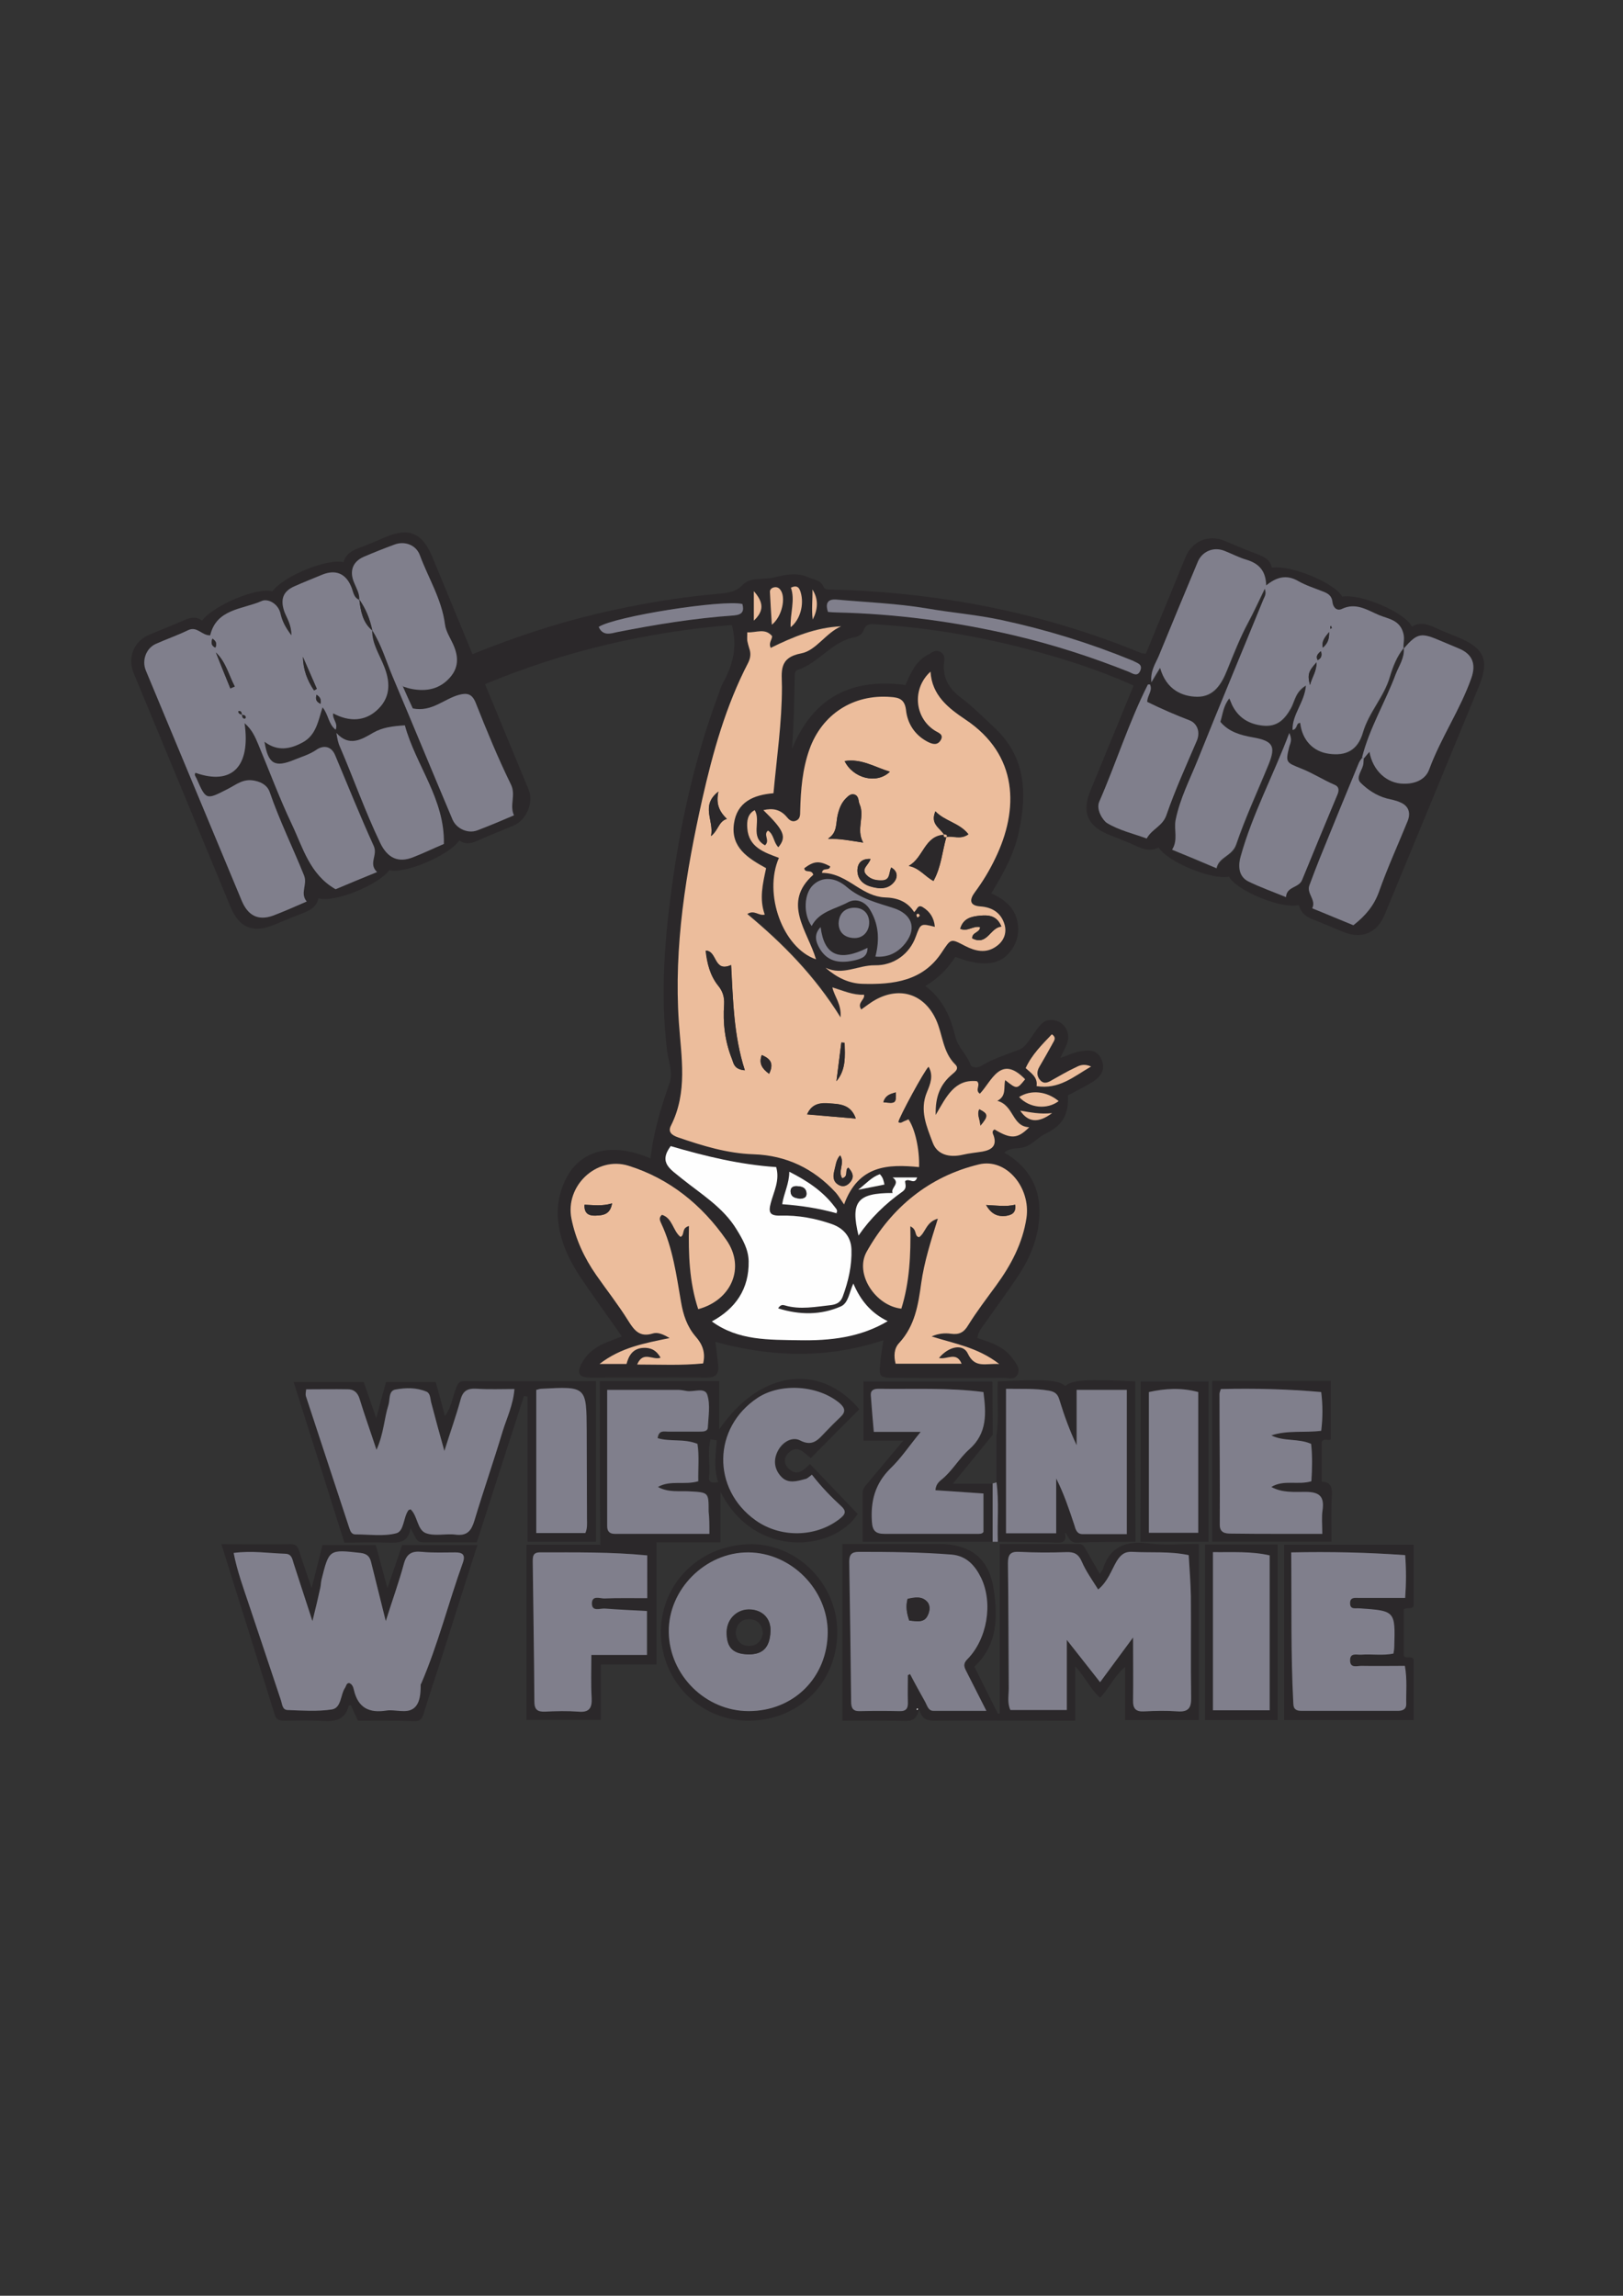 <?xml version="1.0" encoding="utf-8"?>
<!-- Generator: Adobe Illustrator 23.0.1, SVG Export Plug-In . SVG Version: 6.00 Build 0)  -->
<svg version="1.1" id="Layer_1" xmlns="http://www.w3.org/2000/svg" xmlns:xlink="http://www.w3.org/1999/xlink" x="0px" y="0px"
	 viewBox="0 0 595.3 841.9" style="enable-background:new 0 0 595.3 841.9;" xml:space="preserve">
<rect x="0" y="0" width="595.3" height="841.9" fill="#333333" stroke="none"/>
<style type="text/css">
	.st0{fill:#2B282A;}
	.st1{fill:#807F8C;}
	.st2{fill:#ECBD9C;}
	.st3{fill:#FEFEFE;}
</style>
<g>
	<path class="st0" d="M476.4,331.9c-6.3,1.6-22.9-5.3-25.6-10.4c-6.2,1.3-22.6-5.4-25.8-10.7c-2.6,1.3-5.2,0.9-7.9-0.4
		c-3.4-1.6-6.9-2.9-10.4-4.3c-7.8-3.2-10-8.3-6.8-16c5.3-12.8,10.5-25.6,15.9-38.7c-13.1-5.9-26.4-10.1-39.9-13.6
		c-17.7-4.6-35.6-7.6-53.9-8.8c-2.3-0.2-4.3-0.6-5.3,2.3c-0.5,1.4-2,2.2-3.3,2.4c-8.4,1.6-13.1,9.5-20.9,12c-0.8,0.3-1,1.1-1,1.9
		c-0.2,8.8-0.3,17.6-1,27c7.8-18.9,21.8-26,41.6-23.4c1.9-4.2,3.7-8.8,8.3-11.1c1.4-0.7,2.7-2.2,4.7-0.9c1.7,1.1,1.3,2.7,1.1,4.2
		c-0.4,5.4,2.1,9.4,6.2,12.4c4.4,3.3,8.2,7.2,12.2,10.9c11.6,10.7,12.2,24.1,9.1,38.4c-1.7,8-5.6,15.1-10.1,22.5
		c4.7,2.2,8.6,5.1,9.6,10.5c0.6,3.1,0.2,6.2-1.4,9c-3.8,6.7-10.5,8-21.4,3.8c-2.7,4.3-6.3,7.9-11,10.7c6.4,4.7,9.3,11.4,11,18.5
		c0.9,4,4.2,6.5,5.5,10.2c0.5,1.5,2.8,1.3,3.8,0.7c4.4-2.7,9.2-4.2,14-6c2.9-1.1,4.7-5.2,7-8c1.1-1.4,2.1-2.6,4-2.9
		c4.5-0.6,8.2,3.6,6.8,8.1c-0.5,1.8-1.5,3.4-2.6,5.8c2.6-0.9,4.6-1.9,6.7-2.3c3.3-0.7,6.7-1.1,8.4,2.8c1.6,3.7-0.2,6.4-3.3,8.3
		c-2.9,1.8-6,3.3-9,4.9c0.3,7.3-2,11.1-8.5,14.2c-2.5,1.2-4.3,3.6-7,4.6c-2.4,1-5.3,0-7.8,2.2c10.6,6.2,14.3,15.5,12.4,27.3
		c-1,6.3-3.5,12-6.9,17.2c-3.9,6-8.2,11.7-12.3,17.6c-1.2,1.8-2.8,3.3-3.1,5.9c4.9,1.6,9.8,3.1,12.9,7.5c1.2,1.7,3,3.5,1.8,5.9
		c-1.1,2.1-3.3,1.2-5.1,1.2c-13.3,0.1-26.5,0.1-39.8,0c-5.7,0-6-0.3-5.4-5.8c0.2-2.5,0.7-4.9,1.1-8c-20.5,6.8-40.8,6.3-61.6,0.6
		c0.4,2.9,0.7,5.7,1,8.4c0.4,3.1-0.7,4.7-4.1,4.7c-14.2-0.1-28.4,0-42.6,0c-4.5,0-5.3-1.7-3.2-5.5c2.1-3.7,5.3-6,9.2-7.5
		c1.6-0.6,3.1-1.2,5.4-2.1c-4.6-6.6-9.1-12.8-13.5-19.2c-4.5-6.4-8.3-13.2-9.6-21.1c-1.1-6.4-0.1-12.5,2.9-18.1
		c4.8-9,14.5-12.1,26-8.6c1.4,0.4,2.9,1,4.7,1.7c1.1-9.8,3.9-18.8,7-27.7c1.3-3.8-0.4-7.7-0.9-11.6c-2.6-21.1-0.9-42,2.1-62.9
		c3.3-23.2,8.5-45.9,16.7-67.9c0.5-1.5,1-3,1.7-4.3c3.6-6.5,5.4-13.3,3.2-21.2c-30.9,2.5-61.2,9.5-90.5,21.7
		c5.4,13.1,10.7,25.9,16,38.7c1.9,4.7-0.8,11.2-5.6,13.2c-4.3,1.8-8.7,3.5-12.9,5.4c-2.4,1.1-4.6,1.7-6.9,0
		c-3.9,5.6-20.1,12.4-25.7,10.9c-4,5.5-20.3,12.1-26,10.3c-0.7,3.3-3.2,4.5-6,5.6c-3.5,1.3-6.9,2.8-10.4,4.2
		c-7.6,3.1-12.7,1-15.8-6.5c-11.8-28.6-23.7-57.2-35.6-85.9c-2.3-5.6,0.1-11.7,5.7-14c4.2-1.8,8.4-3.4,12.5-5.2
		c2.4-1.1,4.7-1.7,6.9,0c4.5-5.8,20.5-12.4,25.8-10.7c3.9-5.5,19.9-12.2,26.1-10.7c0.8-3,3.1-4.3,5.8-5.3c3.2-1.1,6.4-2.6,9.5-3.9
		c8.7-3.7,13.6-1.6,17.3,7.3c4.9,11.8,9.7,23.5,14.7,35.6c15.1-6.1,30.1-11.1,45.6-14.8c14.9-3.5,29.9-6.1,45.2-7.4
		c3-0.3,5.8-0.6,8.3-3.2c2.9-3,7.6-1.8,11.4-2.7c3.8-0.9,8.3-2.1,12.6-0.1c2.1,0.9,4.5,0.9,5.6,3.4c0.6,1.3,1.7,1.1,2.8,1.1
		c39.3,1,77.4,8.3,113.8,23.3c0.4,0.2,0.9,0.1,1.7,0.2c4.8-11.7,9.7-23.5,14.5-35.3c2.4-5.9,8.4-8.5,14.2-6.1c4,1.6,8,3.4,12.1,4.9
		c2.6,1,4.9,2.1,5.4,5c7-1.1,23.1,5.6,25.8,10.6c6.6-1.2,22.8,5.6,25.6,11c2.8-1.7,5.5-1,8.3,0.3c3,1.4,6,2.5,9,3.8
		c9.3,3.9,11.1,8.4,7.3,17.7c-11.5,27.9-23,55.8-34.6,83.8c-2.8,6.8-8.4,9.1-15.1,6.4c-3.9-1.6-7.8-3.3-11.7-4.8
		C479.2,336.2,477.2,334.9,476.4,331.9z M306.8,444.9c0.1,0,0.3,0.1,0.4,0.1c0,0,0.1-0.1,0.1-0.1c-0.2,0.1-0.4,0.1-0.6,0.2
		c0.8-1,0-1.7-0.5-2.4c-4.3-5.7-10.1-9.6-16.6-12.8c0,4.4-2,7.9-2.6,11.9C293.8,442.1,300.3,443.1,306.8,444.9z M500.2,278.2
		c0.6-0.8,1.3-1.5,2.1-2.5c1.2,6.9,6.4,11.6,12.6,11.7c3.9,0,7.9-1.4,9.3-5.2c4.3-11.6,11.3-21.9,15.5-33.6
		c1.7-4.9,0.6-8.6-4.4-10.7c-2.3-1-4.6-1.9-6.9-2.9c-7.3-3.1-8.6-2.9-13.5,2.8c-0.1-1.8,0.5-3.4,0-5.4c-1.3-4.8-5.4-5.2-8.8-6.6
		c-4.3-1.8-8.5-4.8-13.7-2.3c-1.9,0.9-3.3-0.6-3.5-2.6c-0.3-2.3-1.7-3.1-3.5-3.8c-3-1.2-6.2-2.2-9-3.8c-4.3-2.5-8-1.5-11.8,1.6
		c-0.1-5.2-2.5-8-7.1-9.4c-2.8-0.9-5.5-2.2-8.2-3.3c-4-1.6-8.2,0.1-9.8,4.1c-4.8,11.5-9.6,23-14.3,34.5c-1.1,2.8-3,5.4-2.7,9.6
		c1.3-2.2,2.2-3.7,3.2-5.3c2.3,8.2,8.3,10.5,13.5,10.6c6.3,0.1,9.1-4.9,11.1-9.8c2.4-5.9,4.6-11.8,7.7-17.4
		c2.1-3.9,3.9-7.9,6.1-12.4c0.8,2-0.1,2.9-0.5,3.9c-8,19.6-16.3,39.2-24.1,58.9c-2.9,7.2-6.5,14.1-8.1,22c-0.7,3.6,1,7.3-1.3,10.9
		c5.4,2.2,10.6,4.5,16.3,6.8c0.9-4.2,5.8-4.4,7.2-8.7c3.4-10,7.9-19.6,11.9-29.4c2.8-6.8,1.7-8.6-5.8-9.9c-4.5-0.8-8.7-2-11.9-5.7
		c0.9-2.9,1.1-6,3.3-8.6c0.4,1,0.7,1.7,1,2.4c2.3,4.8,6.2,7.2,11.4,7.6c5,0.4,7.9-2.1,10.2-6.4c1.4-2.5,1.6-6,5.5-8.3
		c-0.6,6.2-5.2,10.6-4.9,16.3c2-0.5,1.1-2.6,2.8-2.6c0.8,6.3,4.7,10.6,10.5,11.3c6.2,0.8,10.6-1.3,12.5-7.8
		c2.2-7.5,7.8-13.1,9.9-20.5c1-3.6,2.5-7.3,5-10.4c0.3,3.6-1.8,6.5-3,9.6c-3.8,10.3-9.6,19.7-12.3,30.4c-0.4,0.6-1,1.2-1.2,1.9
		c-4.8,11.6-9.5,23.2-14.3,34.9c-1.3,3.3-2.6,6.6-3.8,9.9c-1.2,3.1,2.6,5.5,1,8.5c5.5,2.3,10.7,4.4,15.1,6.2
		c4.6-3.5,7.6-7.3,9.4-12.3c3.1-8.8,7.1-17.2,10.5-25.9c1.2-3,0.4-5.6-2.8-6.9c-1.6-0.6-3.3-1-4.9-1.4c-3.8-1-7.1-3.1-9.6-5.8
		c-2-2.1,1.1-4.8,1.1-7.4C500,279.2,500.1,278.7,500.2,278.2z M147.7,251.8c1.2,0.3,2.4,0.8,3.6,1c5.2,0.9,9.9,0,13.6-4.1
		c3.4-3.7,3.3-7.8,1.4-12.1c-1.1-2.5-2.8-5-3.1-7.6c-1.1-9.2-6.1-16.9-9.2-25.3c-1.4-3.8-5.5-5.3-9.3-3.9c-3.8,1.4-7.6,2.9-11.3,4.5
		c-4.1,1.8-5.3,5.3-3.5,9.5c0.8,2,2,3.9,1.9,6.2c-2.2-0.9-2.2-3.2-3-4.9c-2.1-4.8-5.8-6.3-10.5-4.4c-3.5,1.4-6.9,2.8-10.3,4.3
		c-4.3,1.9-5.3,4.9-3.7,9.3c0.9,2.4,2.6,4.7,2.6,8.7c-2.3-3-3.4-5.3-4-7.9c-0.8-3.8-4.8-5.7-6.9-4.7c-7,3.1-16.6,2.7-18.9,12.6
		c-3,0-4.8-3.5-8.1-1.9c-3.9,1.9-8.1,3.3-12,5.1c-3.6,1.6-5.1,6-3.5,9.7c11.7,28.2,23.5,56.3,35.2,84.5c2.2,5.4,6,7.3,11.4,5.4
		c4.1-1.5,8-3.3,12.4-5.2c-2.6-3.1,0.4-6.1-1-9.6c-4.1-10.2-9-20.1-12.6-30.6c-0.7-1.9-2.5-3.5-5.5-4.1c-4.3-0.8-6.8,1.5-9.8,3
		c-7.9,4.1-8,4.2-11.5-3.8c-0.3-0.6-1-1.3-0.4-2.1c13.2,4.7,20.3-2.1,18-18.2c2.8,2.4,3.9,5.1,5,7.7c4.1,9.8,7.7,19.8,12.3,29.3
		c4.1,8.6,6.6,18.6,16.1,23.9c4.8-2,9.6-4,15.3-6.3c-3.3-3.1,0.4-6.1-1.2-9.5c-5-11-9.5-22.3-14.2-33.4c-1.5-3.6-4.5-3.6-6.9-1.9
		c-2.5,1.8-5.3,2.5-8,3.6c-7.2,3-9.6,1.6-11-6.6c4.7,3.7,9.4,2.8,14.1,0.2c4.9-2.7,5.6-7.9,7.2-12.8c2.3,2.5,2.1,6.1,4.8,8.2
		c1-2.4-1.4-3.9-0.9-6c6.1,3.3,11.8,2.8,16.1-1.2c4.4-4.1,5.1-9.3,2.7-15.7c-1.7-4.4-4.6-8.5-4.5-13.6c3.4,5.2,5.1,11.3,7.5,17
		c7.4,17.5,14.6,35,22,52.5c1.5,3.5,5.7,5.3,9.1,3.9c4.5-1.8,8.9-3.7,13.4-5.5c-1.8-3.7,0.7-7.4-1.1-11.3
		c-4.7-9.7-8.9-19.8-12.9-29.9c-1.3-3.3-3.1-3.8-6.1-3c-5.6,1.6-10,6.5-17,5C150.4,257.7,149.1,254.7,147.7,251.8L147.7,251.8z
		 M315.9,370.2c-1.8-2.5,1.5-3.6,1.1-5.7c-4,0.2-7.6-1.5-11.6-2.7c0.9,3.6,3.4,6.2,3,11c-9.4-15.4-21.1-27.1-34.2-37.9
		c2.6-1.6,4.1,0.8,6.4,0.2c-2.1-5.8-0.7-11.5,0.5-17c-6.7-3.6-13-7.6-11.8-16.3c1.1-8,7.2-10.6,14.5-11.2
		c1.2-13.1,3.2-25.9,3.1-38.9c0-5.5-1.4-10.7,7.1-12.4c5.4-1.1,8.9-7.5,14.6-9.9c-9.4,0.4-17.7,3.9-25.8,7.9c-0.9-1.8,0.5-3,0.5-4.3
		c-2.6-3.2-5.9-1.3-9.1-1.4c0,1.3-0.1,2.2,0,3.1c0.1,0.9,0.3,1.8,0.7,2.7c0.7,1.9,0.5,3.6-0.4,5.4c-8.1,15.8-12.9,32.7-16.8,49.9
		c-6.1,27-10.6,54.2-8.6,81.9c0.9,12.9,3.3,25.6-2.9,37.9c-1.2,2.4,0.3,3.5,2.6,4.3c9,3.1,18.1,5.9,27.7,6.2c12,0.4,22,5.1,30.1,14
		c0.9,1,1.6,2.3,3.1,4.4c5.3-14.5,16.2-14.8,27.5-13.7c0.2-6.5-1.5-14.1-3.9-17.5c-0.5,0.2-1.1,0.5-1.6,0.7
		c-0.7,0.3-1.3,0.9-2.1,0.3c0.3-1.7,9.8-19.2,11.1-20.3c1.9,3.3,0.6,6.5-0.6,9.3c-2.8,6.6-0.1,12.6,2.1,18.5c1.6,4.4,6,5.6,10.9,4.5
		c2.4-0.6,4.9-0.7,7.4-1.2c3.2-0.6,5.3-2,4.1-5.7c-0.3-0.8-0.9-1.8,0.3-2.4c6,3.6,8.4,3.6,12.7-0.8c-6.4-0.3-5.5-8-11.7-9.7
		c3.5-1.8,2.2-4.9,2.9-7.6c4.4,3.4,4.4,3.4,7.3-0.3c-9-9.3-12.3,0.7-16.6,5.3c-2.1-1.4,0.5-3.2-1.1-4.6c-8.1-0.8-11.1,5.5-15.1,12.4
		c-0.3-6.9,1.8-11.3,5.9-14.8c1.3-1.1,2.8-2.2,1.3-3.7c-4.6-4.6-4.5-11-7.1-16.5c-4.3-9.2-13.2-12.2-22.1-7.3
		C319.5,367.5,317.9,368.8,315.9,370.2z M341.3,246.3c-6.8,6.2-5.9,16.6,1.4,21.4c1.3,0.9,3.7,1.4,2.3,3.7c-1.3,2.1-3.3,1.3-5,0.4
		c-4.7-2.5-7.2-6.7-7.7-11.6c-0.4-3.9-2.6-4.5-5.6-4.7c-13.6-1.1-25.2,6.4-29.8,19.2c-2.6,7.3-3.2,14.9-3.4,22.6
		c0,1.4,0,2.9-1.6,3.6c-1.6,0.6-2.6-0.5-3.5-1.6c-2.3-2.6-5.1-3.1-8.4-2.3c7.7,7.5,8.6,9.8,5.5,13.6c-1.8-1.8-1.6-4.7-3.8-6.1
		c-1.9,1.5,0.9,3.6-1.1,5.4c-5.6-3-1.3-8.9-3.8-12.9c-2.6,1.4-2.9,4-2.7,6.6c0.5,7,6.3,8.8,11.6,10.9c-5.8,13.3,1.5,33.1,13.6,37.2
		c-3.2-10.5-12.6-20.7-1-31c-0.6-2.2-3.1-0.4-3.3-2.4c3.5-2.7,5.5-2.9,9.5-0.7c-0.1,1.9-2.8,0.1-3,2.4c4.9,0,8.8,2.5,12.7,5
		c3.2,2,6.4,3.9,10.3,4c4.4,0.2,8.3,1.5,10.8,5.4c1.1-0.9,1.3-3,3.2-1.8c2.6,1.7,4.1,4,4.4,7.2c-5.2-1.3-5.3-1.2-7,3.6
		c-2.3,6.5-8.1,10.6-15,10.5c-6.1-0.1-11.8,3.9-18.1,0.9c4.1,3.6,8.6,5.7,13.7,5.9c11.2,0.3,22-1,28.9-11.5c3.4-5.2,3.1-5.2,8.6-2.4
		c3.7,1.9,7.6,2.9,11.5,0.1c2.7-2,3.8-4.8,3-7.8c-1.2-4.3-4.4-6.5-9-6.8c-3.9-0.3-3.9-2.5-2-5.1c2.8-3.9,5.4-8,7.5-12.4
		c8.8-18,8.6-38-11-51.1C347.9,259.7,341.8,255,341.3,246.3z M344.4,498c3.7-4.5,8.9-5.3,10.7-1.4c2.6,5.5,6.5,3.5,11.5,3.8
		c-8-6.2-16.7-7.5-24.8-10.1c2.5-1.2,4.8-1.4,7.1-1c2.9,0.4,4.7-0.4,6.3-3.1c3.1-5,6.7-9.8,10.2-14.5c5.5-7.5,9.8-15.5,11.2-24.9
		c1.6-11-7.3-22-17.4-19.6c-18.3,4.3-32.1,15.8-41.2,32c-4.6,8.3,3.3,20,12.7,20.9c3-9.6,3.5-19.7,3.3-30.2c2.7,1.3,1.3,3.5,3.2,4
		c2.3-1.6,2.5-5.6,6.9-6.8c-2.8,8.5-5,15.9-6.1,23.6c-1.1,7.9-2.3,15.7-8.1,22c-1.9,2-2,4.8-1.3,7.6c8,0,15.9,0,24.2,0
		C350.8,495.5,347.4,498.8,344.4,498z M256.1,480.1c12.2-3.3,17.4-15.3,10.3-25.5c-8.9-12.8-20.8-22.4-35.9-27.2
		c-11.7-3.7-23.3,7.4-20.9,19.4c1.5,7.5,4.7,14.4,9.1,20.7c3.9,5.6,8.1,11,11.7,16.7c2.2,3.6,4.3,6.1,9.1,4.7
		c1.7-0.5,3.6,0.1,6.1,1.7c-9.2,1.9-17.8,3.4-25.7,9.5c3.9,0,6.8,0,9.9,0c0.9-3,2.3-5.6,6-5.9c3-0.2,5,0.9,6.5,3.6
		c-2.8,1-6.5-2.7-8.6,2.5c8.3,0,16.3,0.4,24.2-0.4c1-4.1-0.4-7.1-2.7-9.8c-3.2-3.7-4.6-8-5.4-12.7c-1.7-9.8-3-19.7-7.3-28.9
		c-0.4-0.9-1-2,0.3-3.1c3.9,1.3,4,6,6.8,8.1c1.7-0.7,0.2-3.2,3.1-4C252.5,460,252.8,470.1,256.1,480.1z M246,420.3
		c-4.6,6.2,0,8.5,4.1,11.9c7.1,5.7,15.1,10.6,20,18.6c2.2,3.6,4.3,7.1,4.4,11.6c0.2,10.3-4.8,17.4-13.5,22.1
		c9.8,7.1,21,6.7,32.1,6.9c11.3,0.2,22.3-1,32.4-7c-6.1-3-10-7.7-12.6-13.8c-1.5,3.1-1.8,7.2-4.6,8.4c-7.4,3.1-15.1,3.2-23,0.7
		c0.9-1.4,1.7-1.3,2.4-1.1c5.7,1.7,11.4,0.5,17.1-0.1c2-0.2,3.4-1,4.2-3.1c2.1-5.6,3.4-11.4,3.2-17.4c-0.1-4.8-3.2-7.8-7.2-9.2
		c-6-2.1-12.4-3.3-18.8-3.1c-4,0.1-4.6-1.2-3.6-4.6c1.1-4.2,3.5-8.3,2-13.2C271.4,427.1,258.6,424.1,246,420.3z M162.8,309.5
		c0.4-16.5-10.4-28.8-14.3-43.5c-4.4,0.3-8.1,0.7-11.6,2.7c-4.3,2.5-8.7,5.3-13.5,0.1c0.3,1.9,0.7,3.6,1.3,5.1
		c5,11.6,9.2,23.6,14.7,35.1c2.7,5.6,6.7,7.5,12.3,5.3C155.3,312.9,158.9,311.2,162.8,309.5z M420.8,257.4c-0.1-2.2,2.2-4.1,1-6.4
		c-0.5,0.1-0.8,0.1-0.8,0.1c-7,13.9-11.6,28.7-17.8,42.9c-1.3,3,1.5,7,2.8,7.8c4.4,2.7,9.7,3.9,14.6,5.7c1.8-3.5,5.8-4.5,7.2-8.5
		c3.3-9.3,7.4-18.3,11.2-27.4c1.4-3.4,0-6.4-2.6-7.4C431.2,262.1,426,260.1,420.8,257.4z M472.9,268.8c-6,15.7-13.6,29.8-18,45.1
		c-0.9,3.1-1.1,7.4,2.9,9.3c4.3,2.1,8.8,3.7,13.7,5.7c0.3-4,4.7-3.3,5.9-6.3c4.2-10.5,8.6-21,13-31.4c0.7-1.6,0.4-2.9-1.1-3.5
		c-4.1-1.7-8-4.2-12.1-5.9c-5.6-2.3-6-2.1-4.5-8.1C473.2,272.6,474.2,271.5,472.9,268.8z M303.7,224.4c1.2,0.1,2.1,0.1,3,0.1
		c22,0.5,43.7,3.4,65.1,8.4c14.4,3.4,28.5,7.9,42.2,13.4c1.5,0.6,3.3,2,4.2-0.6c0.8-2.2-1.1-2.6-2.4-3.3c-0.3-0.1-0.6-0.2-0.9-0.4
		c-15.4-6.3-31.3-11.2-47.6-14.7c-9.1-1.9-18.4-2.7-27.6-4.3c-10.9-1.9-21.9-2.3-32.8-3.2C304,219.6,302.6,220.8,303.7,224.4z
		 M321.1,350.8c4.8,0.5,8.5-1.5,11.2-5.2c4.1-5.5,1.9-10.5-4.6-12.6c-5.9-1.9-12.1-3.4-17.1-7.7c-4.4-3.8-9.1-3.7-12.3-0.8
		c-3.4,3.2-3.8,10.6-0.6,15.1c2.8-5.4,8.6-6.2,13.3-8.7c3-1.6,6.3-0.3,8.1,2.7C322.3,338.8,322.7,344.5,321.1,350.8z M272.3,221.5
		c-7.1-1.7-46.8,4.6-52.6,8.4c1.4,3.5,4.4,2.4,6.8,1.9c14.1-2.8,28.4-5.1,42.8-6.1C272.3,225.4,273,224.1,272.3,221.5z M314.9,453.1
		c4.5-6.5,10-11.7,16.1-16.2c1.9-1.4,1-2.8,1-3.9c1.5-1.1,3.3,1.6,4.4-1.3c-3.1,0-6.1,0-9,0c3.1,2.2-1,3.8,0,5.7
		C314.4,437.5,311.9,440.7,314.9,453.1z M380.2,398.3c8.1,1.3,13.4-3.4,20-7.1c-2.8-1.3-4.4-0.3-5.8,0.4c-2.8,1.3-5.5,2.9-8.2,4.4
		c-1.5,0.9-3.1,1.9-4.6,0.3c-1.5-1.5-1.4-3.3-0.3-5.1c1.6-2.7,3.2-5.3,4.6-8.1c0.6-1.1,1.9-2.4-0.1-3.7c-3.6,3.8-7.4,7.4-9.6,12.4
		C378.3,393.6,380.8,395.1,380.2,398.3z M307.6,338.7c0.2,3.9,3,5.3,5.9,5.3c3.3,0,5.5-2.7,5.3-5.9c-0.2-3.2-2.3-5.4-5.9-5.2
		C309.4,333.1,307.7,335.3,307.6,338.7z M373.8,402.3c3.8,4.1,10.4,4.6,14.5,1.5C384,400.2,378.1,399.5,373.8,402.3z M283.1,229.1
		c3.8-3.1,5.2-10.1,3.2-12.7c-0.6-0.9-1.4-1.2-2.4-1c-0.8,0.2-1.5,0.8-1.5,1.6C282.6,220.8,282.8,224.6,283.1,229.1z M318.2,347.6
		c-10.4,5.3-15.9,2.8-17.3-7.7c-2.6,2.8-1.7,5.6-0.2,8.1c3.1,5,7.9,5.2,13,4C316.1,351.5,318.2,350.8,318.2,347.6z M290.1,215.5
		c1.6,4.6-0.3,9.4-0.1,14.4c3.5-2.7,4.9-8.3,3.7-12.7C293.2,215.5,292.5,214.4,290.1,215.5z M322.7,430.6c-3,1.1-4.9,3.2-7.9,5.8
		c4-0.8,6.8-1.4,9.6-1.9C324.1,433,323.9,431.8,322.7,430.6z M385.9,408.2c-4.5,0.4-8-0.4-11.7-0.9
		C377.2,411.6,380.9,412.1,385.9,408.2z M276.5,227.6c3.7-3.5,3.7-6.6,0-10.8C276.5,220.5,276.5,223.7,276.5,227.6z M298.1,227.2
		c1.8-3.7,2.2-7.4-0.1-11C298.1,219.9,297.6,223.5,298.1,227.2z M337.4,335.8c-0.2-0.3-0.4-0.7-0.5-0.7c-0.4,0-0.9,0.1-0.7,0.7
		c0.1,0.2,0.3,0.5,0.4,0.7C336.9,336.2,337.1,336,337.4,335.8z"/>
	<path class="st0" d="M220,506.5c14.7,0,29,0,43.8,0c0,5.7,0,11.4,0,17.7c14.9-21.7,36.9-24.6,51.4-7.4
		c-5.9,5.9-11.8,11.8-17.8,17.9c-2.4-1.7-4.8-5.4-8.4-1.7c-1.5,1.6-1.5,3.9,0.2,5.5c3.3,3.2,5.6,0.5,7.9-1.6
		c5.8,6.1,11.6,12.1,17.5,18.3c-8.8,13.7-37.8,16.7-50.3-8.1c0,6.7,0,12.4,0,18.5c-8.1,0-15.6,0-23.5,0c0,15.1,0,29.7,0,44.8
		c-6.9,0-13.5,0-20.4,0c0,7,0,13.5,0,20.3c-9.2,0-18.1,0-27.3,0c0-21.2,0-42.5,0-64.2c8.9,0,17.9,0,27.1,0
		C220,546.4,220,526.7,220,506.5z M237.4,570.4c-13.3-1.3-26.2-1.1-39.1-1.2c-2.9,0-2.8,1.8-2.8,3.7c0.2,17,0.5,34,0.6,51
		c0,3,1.1,3.8,3.9,3.7c4.1-0.2,8.1-0.3,12.2,0c4.1,0.3,5.1-1.4,4.9-5.1c-0.3-5.1-0.1-10.1-0.1-15.7c7.2,0,13.7,0,20.4,0
		c0-5.6,0-10.6,0-16.1c-5.4-0.3-10.5-0.5-15.5-0.9c-1.7-0.2-4.8,1.3-4.7-2c0.1-2.9,2.9-1.6,4.5-1.7c5.2-0.2,10.5-0.1,15.8-0.1
		C237.4,580.5,237.4,575.7,237.4,570.4z M260.2,562.5c0-3.2,0-5.7,0-8.2c0-7.1,0-7-7.2-7.4c-3.8-0.2-7.6,0.5-11.4-1.6
		c4.5-2.6,9.8-0.6,14.8-2.1c-0.1-4.7,0.4-9.3-0.3-13.7c-4.9-2-10-0.7-14.6-2.1c0.4-3,2.3-2.4,3.7-2.4c3.9-0.1,7.8-0.1,11.7,0
		c1.3,0,2.9,0,3-1.5c0.2-4,0.9-8.3-0.2-12c-0.9-2.8-5-0.8-7.6-1.4c-1.1-0.2-2.1-0.4-3.2-0.4c-8.6,0-17.3,0-25.9,0
		c0,16.9,0,33.4,0,49.9c0,1.9,0.8,2.9,2.8,2.9C236.9,562.4,248.2,562.5,260.2,562.5z M297.8,540.8c-1.1,0.8-1.6,1.5-2.3,1.7
		c-3,0.8-6.3,1.8-8.7-0.8c-2.7-2.8-3.2-6.5-1.1-9.9c1.7-2.9,5.1-4.9,7.9-3.5c4.7,2.5,6.7-0.4,9.3-3c1.9-1.9,3.7-3.8,5.6-5.6
		c2-1.9,1.6-3.3-0.3-5c-7.8-6.7-21.6-7.6-30.1-2c-16.6,10.9-17,33.4-0.8,44.9c9.1,6.5,21.9,6.3,30.6-0.3c1.9-1.4,3.1-2.7,0.9-4.8
		C304.8,548.9,301.2,545.2,297.8,540.8z M263.4,543.5c-1.7-5.2-0.9-10.2-0.5-15.3c-0.8-0.1-1.5-0.2-2.3-0.4c-1,4-0.3,8.3-0.4,12.5
		C260.1,541.9,259.2,544.4,263.4,543.5z"/>
	<path class="st0" d="M439.7,566.2c0,21.8,0,43.2,0,64.6c-9,0-17.9,0-27,0c0-6.3,0-12.5,0-19.5c-4.1,3.4-5.9,7.9-9.2,11.3
		c-3.5-3.1-5.4-7.5-9.1-11.5c0,6.9,0,13.1,0,19.9c-2.7,0-5,0-7.3,0c-14.8,0-29.6-0.1-44.4,0c-2.6,0-4.5-0.4-5.6-4.1
		c-0.9,3.7-2.6,4.3-5.3,4.2c-7.5-0.2-15-0.1-22.8-0.1c0-21.4,0-42.7,0-64.8c4.4,0,9,0,13.6,0c7.2,0,14.4,0,21.5,0
		c11.9,0,18.7,5.2,20.4,16.8c1.5,10.2,1.4,20.3-7.1,28.2c2.9,5.8,5.7,11.5,8.6,17.2c0.2,0,0.5,0,0.7,0c0-20.5,0-41.1,0-62.2
		c10,0,19.5,0,28.9,0c1.6,0,2.1,1,2.7,2.1c1.6,2.8,3.2,5.6,5.1,8.9c0.6-0.9,0.9-1.3,1.1-1.7c2.6-8.4,8.5-10.5,16.7-9.5
		C427.2,566.8,433.3,566.2,439.7,566.2z M402.8,582.9c-2.1-3.6-4.5-6.7-6-10.2c-1.2-2.8-2.8-3.6-5.6-3.5c-5.8,0.2-11.6,0.2-17.3-0.1
		c-3.4-0.2-4.3,1-4.2,4.2c0.2,15.3,0.2,30.6,0.3,45.9c0,2.6-0.6,5.3,0.6,7.9c6.8,0,13.6,0,20.7,0c0-8.4,0-16.4,0-25.7
		c4.5,5.6,8.1,10.3,12.2,15.5c4-5.5,7.7-10.4,12.1-16.4c0,8.6,0.1,15.8,0,23c0,3,1,4.2,4.1,4.1c4-0.2,8.1-0.3,12.2,0
		c4,0.3,5.1-1.3,5-5.1c-0.2-12.3,0-24.7-0.1-37c0-5.1-0.5-10.2-0.8-15.2c-7.1-1.5-13.8-0.8-20.5-1.2c-2.9-0.2-4.4,1-5.9,3.4
		C407.5,576,406.4,580,402.8,582.9z M333,614.3c0.3-0.1,0.5-0.2,0.7-0.3c1.9,3.4,3.7,6.9,5.6,10.3c0.7,1.3,1.1,3.2,3,3.2
		c6.1,0.1,12.3,0,19.4,0c-2.6-5.2-4.9-9.6-7.1-14c-0.8-1.6-1.8-3,0.1-4.9c7.3-7.4,9.5-20.5,5.1-29.8c-2.1-4.5-5.3-8.1-10.8-8.6
		c-11.3-0.9-22.7-1-34.1-1c-2.7,0-3.5,1.1-3.5,3.6c0.3,17.1,0.5,34.3,0.7,51.4c0,2.3,0.7,3.4,3.2,3.4c4.8-0.1,9.7-0.1,14.5,0
		c2.6,0.1,3.2-1.2,3.1-3.4C333,620.9,333,617.6,333,614.3z M336.4,627.1c0.1-0.1,0.3-0.2,0.3-0.3c0-0.1-0.2-0.2-0.2-0.3
		c-0.1,0.1-0.3,0.2-0.3,0.3C336.2,626.9,336.3,627,336.4,627.1z"/>
	<path class="st0" d="M192.2,511.9c-5.8,17.8-11.5,35.7-17.3,53.7c-6.6,0-13,0-19.4,0c-2.4,0-2.4-0.2-4.9-5.2
		c-0.9,5.7-4.8,5.4-8.8,5.3c-5-0.2-10,0-15.5,0c-6.1-19.5-12.3-39-18.6-58.9c8.6,0,16.9,0,25.7,0c1.4,3.9,2.8,8.1,4.6,13.3
		c1.3-4.9,2.4-9,3.6-13.3c5.9,0,11.9,0,18.2,0c1.1,3.9,2.2,7.9,3.4,12.5c2.4-3.2,2.7-6.8,4-10c0.6-1.5,0.9-2.8,3-2.8
		c16,0.1,32.1,0,48.4,0c0,19.8,0,39.2,0,58.9c-8.3,0-16.5,0-25.1,0c0-17.8,0-35.5,0-53.2C193,512.1,192.6,512,192.2,511.9z
		 M112.3,509.5c-0.1,1.1-0.4,1.8-0.2,2.3c5.3,16.2,10.7,32.4,16,48.6c0.4,1.2,0.9,2.1,2.2,2.1c5,0,10.2,0.7,14.9-0.4
		c2.9-0.7,2.6-5.6,4.4-8.3c0.1-0.2,0.5-0.3,0.9-0.5c2.6,2.5,2.4,7.5,5.5,8.7c3.2,1.3,7.4,0.2,11.1,0.6c4.2,0.5,5.7-1.5,6.8-5.1
		c3.3-11,7.1-21.9,10.4-32.9c1.4-4.8,3.7-9.4,4.3-15.4c-4.9,0-9.4,0.2-13.8-0.1c-3.3-0.2-5.1,0.7-6,4.1c-1.6,5.9-3.7,11.7-5.9,18.7
		c-1.8-6.7-3.4-12.3-4.9-18c-0.4-1.4-0.3-3.1-1.6-3.7c-3.7-1.6-7.7-1.5-11.5-0.8c-2.5,0.5-1.9,3.6-2.5,5.6c-1.6,5-1.7,10.5-4.4,16.5
		c-2.3-7-4.4-12.8-6.2-18.7c-0.7-2.4-2.1-3.5-4.3-3.5C122.6,509.4,117.7,509.5,112.3,509.5z M214.7,562.2c0.9-1.8,0.6-3.5,0.6-5.2
		c0-10.8,0-21.5-0.1-32.3c-0.1-16.3-0.1-16.3-16.7-15.4c-0.6,0-1.2,0.3-1.8,0.4c0,17.5,0,34.9,0,52.5
		C202.9,562.2,208.8,562.2,214.7,562.2z"/>
	<path class="st0" d="M131.3,631c-0.9-2-1.8-3.8-2.6-5.7c-0.3,0.1-0.7,0.1-0.8,0.2c-1.3,5.4-5.2,5.9-9.9,5.6
		c-4.5-0.3-9-0.1-13.6-0.1c-1.8,0-3.1-0.2-3.7-2.4c-6.4-20.6-12.9-41.2-19.5-62.3c8.7,0,17.1,0.1,25.5,0c2.1,0,2.6,1.1,3.1,2.7
		c1.3,4.1,2.7,8.1,4.5,13.4c1.5-6,2.7-10.7,4-15.8c6.3,0,12.6,0,19.5,0c1.3,4.6,2.6,9.6,4.3,15.8c2.1-6,3.7-10.8,5.4-15.8
		c9,0,18.1,0,27.6,0c-4.3,13.4-8.4,26.5-12.6,39.7c-2.3,7.3-4.8,14.5-7,21.8c-0.6,2.1-1.3,3.2-3.7,3.1
		C145,630.9,138.2,631,131.3,631z M85.7,569.5c1.3,6.7,3.6,12.9,5.7,19.2c3.8,11.6,7.7,23.2,11.6,34.7c0.5,1.3,0.4,3.6,2.4,3.7
		c5.4,0.2,11,0.6,16.3-0.2c3.7-0.5,3.1-5.3,4.9-8c0.4-0.6,0.4-1.5,1.4-1.7c1.2,0.3,1.6,1.6,1.8,2.5c1.5,6.5,5.7,8.5,11.9,7.6
		c3.4-0.5,7.3,1.2,10-0.8c2.4-1.7,2.6-5.5,2.6-8.7c0-0.1,0.1-0.3,0.2-0.4c6.1-14.4,10-29.7,15.3-44.4c1-2.9-0.2-3.7-2.8-3.7
		c-4.1,0-8.1,0.2-12.2-0.2c-3.7-0.3-5.6,0.8-6.7,4.5c-1.8,6.7-4.1,13.3-6.6,20.9c-2-8-3.7-14.9-5.4-21.7c-0.5-2-1.4-3-3.8-3.3
		c-11.6-1.3-11.6-1.3-14.4,9.9c-0.2,0.9-0.2,1.9-0.4,2.8c-0.9,3.7-1.8,7.5-2.9,12.3c-2.6-7.9-4.8-14.6-6.9-21.2
		c-0.5-1.6-0.8-3.5-3-3.5C98.5,569.6,92.3,568.6,85.7,569.5z"/>
	<path class="st0" d="M471,630.8c0-21.6,0-42.9,0-64.3c15.9,0,31.6,0,47.5,0c0,7.7,0,15.1,0,22.5c-0.8,1.3-2.4,0.3-3.6,1.2
		c0,5.4,0,11,0,16.9c0.6,1.5,2.6-0.1,3.6,1.4c0,7.2,0,14.6,0,22.3C502.7,630.8,487,630.8,471,630.8z M473.6,569.3
		c0.2,19-0.2,37.3,0.7,55.7c0.1,2.1,1.3,2.5,3.1,2.5c11.7,0,23.4,0,35.1,0c1.7,0,3.2-0.4,3.2-2.5c0-4.5,0.5-9-0.5-14
		c-5.4,0-10.7,0.1-16,0c-1.6,0-4.2,1-4.1-2.2c0.1-2.7,2.5-1.8,4-1.9c4-0.3,8,0.4,11.9-0.4c0.1-1.1,0.3-1.7,0.3-2.3
		c0.4-13.4,0.4-13.4-13-14.3c-1.3-0.1-3.1,0.5-3.2-1.7c-0.1-2.5,1.8-2.1,3.3-2.1c5.6,0,11.1,0,17,0c0.4-5.6,0.4-10.6,0-15.7
		C501.4,569.3,487.9,569,473.6,569.3z"/>
	<path class="st0" d="M364,565.4c-15.7,0-31.4,0-47.6,0c0-6,0-11.9,0-17.8c0-1.8,1.1-2.8,2.1-4c4.1-4.9,8.2-9.8,12.8-15.3
		c-5.1,0-9.8,0-14.6,0c0-7.5,0-14.4,0-21.7c15.9,0,31.6,0,47.3,0c0,6.5,0.1,13.1,0.1,19.6c-4.6,5.7-9.3,11.4-14.6,17.9
		c5.5,0,10,0,14.5,0C364,551.2,364,558.3,364,565.4z M337.7,525.1c-4.2,5.2-7.2,9.7-11,13.5c-5.5,5.5-7.3,11.8-6.7,19.4
		c0.3,3.6,1.5,4.6,4.7,4.5c11.2-0.1,22.5,0,33.7,0c0.9,0,1.9,0.1,2.5-0.7c0-4.8,0-9.4,0-14.1c-6-0.4-11.8-0.8-17.6-1.2
		c0-1.7,0.9-2.8,2-3.7c4.1-3.3,6.5-8,10.4-11.3c6.7-5.9,6.1-13.3,5.2-21c-12.9-1.7-25.7-1-38.5-1.2c-1.6,0-3,0.4-2.8,2.3
		c0.3,4.4,0.7,8.9,1.1,13.5C326.1,525.1,331.3,525.1,337.7,525.1z"/>
	<path class="st0" d="M416.5,565.4c-7.2,0.1-14.3,0-21.5,0.3c-2.7,0.1-2.8-1.9-4.4-3.8c0.6,2.9-0.2,3.9-2.7,3.8
		c-7.3-0.2-14.6-0.2-21.9-0.3c-0.3-7.3,0.6-14.5-0.5-21.8c0-5.7,0-11.5,0-17.2c1-6.6,0.1-13.2,0.5-19.8c17.2-0.9,22.5-0.5,24.7,1.7
		c2.6-2.3,7.8-2.6,25.7-1.7C416.4,526.2,416.4,545.8,416.5,565.4z M369,509.3c0,17.9,0,35.3,0,52.9c6.2,0,12,0,18.4,0
		c0-6.9,0-13.5,0-20.1c2.8,5.5,4.7,11.2,6.6,16.9c0.5,1.7,0.9,3.4,3.1,3.5c5.4,0,10.8,0,16.2,0c0-18,0-35.4,0-52.9
		c-6.3,0-12.1,0-18.4,0c0,7,0,13.6,0,20.3c-2.6-5.5-4.5-11-6.3-16.6c-0.6-2-1.6-3-3.8-3.4C379.6,509.1,374.5,509.4,369,509.3z"/>
	<path class="st0" d="M444.6,506.4c1.2,0,2.1,0,3,0c13.4,0,26.8,0,40.5,0c0,7,0,13.8,0,21.3c-0.3,1-2.4-0.5-3.3,1
		c0,4.7,0,9.5,0,14.7c3.2,0,3.9,1.9,3.7,5c-0.3,5.5-0.1,11.1-0.1,17c-14.8,0-29.1,0-43.8,0C444.6,545.8,444.6,526.4,444.6,506.4z
		 M447.8,509.4c-0.3,0.9-0.5,1.3-0.5,1.8c0,15.9,0.2,31.8,0.1,47.7c0,3.3,2,3.5,4.2,3.5c6.2,0.1,12.5,0.1,18.7,0.1
		c4.8,0,9.5,0,14.7,0c0-3.4-0.3-6.1,0.1-8.7c0.7-5-1.1-6.7-6.3-6.7c-4.1,0-8.5,0.4-12.5-1.8c4.6-2.8,9.8-0.6,14.7-2.1
		c0.3-4.7,0.5-9.3-0.1-13.7c-4.8-2.1-10-0.7-14.6-3.1c5.9-2.1,12.1-0.9,18.3-1.7c0.7-4.8,0.6-9.4,0-14.2
		C472.3,509.4,460.2,509.1,447.8,509.4z"/>
	<path class="st0" d="M307.1,599c-0.3,18.6-14.7,32.4-33.4,32c-17.5-0.4-31.5-15.1-31.3-32.9c0.3-18.2,15.1-32.1,33.8-31.8
		C293.3,566.7,307.4,581.6,307.1,599z M274.6,627.5c16.5,0,28.9-12.4,29-28.9c0-15.7-13.4-29.3-29.1-29.3
		c-15.8-0.1-29.5,13.6-29.2,29.2C245.5,614.4,258.8,627.5,274.6,627.5z"/>
	<path class="st0" d="M442,566.4c8.9,0,17.6,0,26.6,0c0,21.3,0,42.8,0,64.4c-8.7,0-17.5,0-26.6,0C442,609.4,442,588,442,566.4z
		 M444.9,569.2c0,19.7,0,38.8,0,57.9c7.2,0,13.9,0,20.8,0c0-19.2,0-38,0-56.8C458.7,568.9,452,569.4,444.9,569.2z"/>
	<path class="st0" d="M418.4,506.6c8.2,0,16.4,0,24.9,0c0,19.6,0,39,0,58.8c-8.3,0-16.6,0-25,0C418.4,545.8,418.4,526.2,418.4,506.6
		z M421.4,562.1c6.5,0,12.4,0,18.1,0c0-17.5,0-34.5,0-51.6c-6.3-1.8-12.2-1.4-18.1,0C421.4,527.8,421.4,544.9,421.4,562.1z"/>
	<path class="st1" d="M365.5,543.6c1,7.2,0.2,14.5,0.5,21.8c-0.6,0-1.3,0-1.9,0c0-7.1,0-14.2,0-21.4
		C364.5,543.9,365,543.8,365.5,543.6z"/>
	<path class="st2" d="M315.9,370.2c2-1.4,3.6-2.7,5.3-3.6c9-4.9,17.8-2,22.1,7.3c2.5,5.4,2.4,11.9,7.1,16.5c1.5,1.5,0,2.6-1.3,3.7
		c-4.1,3.5-6.1,7.9-5.9,14.8c4-6.9,7-13.2,15.1-12.4c1.6,1.4-0.9,3.2,1.1,4.6c4.4-4.6,7.6-14.6,16.6-5.3c-3,3.7-3,3.7-7.3,0.3
		c-0.7,2.7,0.6,5.8-2.9,7.6c6.2,1.7,5.3,9.4,11.7,9.7c-4.3,4.3-6.7,4.4-12.7,0.8c-1.2,0.6-0.6,1.6-0.3,2.4c1.2,3.7-0.9,5.1-4.1,5.7
		c-2.4,0.4-4.9,0.6-7.4,1.2c-4.9,1.1-9.3-0.1-10.9-4.5c-2.2-5.9-4.9-11.8-2.1-18.5c1.2-2.9,2.5-6,0.6-9.3
		c-1.4,1.1-10.9,18.6-11.1,20.3c0.8,0.6,1.4,0,2.1-0.3c0.6-0.2,1.1-0.5,1.6-0.7c2.4,3.4,4.1,10.9,3.9,17.5
		c-11.3-1.1-22.2-0.8-27.5,13.7c-1.5-2.2-2.2-3.4-3.1-4.4c-8.1-8.8-18.1-13.6-30.1-14c-9.6-0.3-18.7-3.1-27.7-6.2
		c-2.3-0.8-3.8-2-2.6-4.3c6.2-12.3,3.8-25,2.9-37.9c-1.9-27.8,2.6-55,8.6-81.9c3.9-17.2,8.6-34.1,16.8-49.9c0.9-1.8,1.1-3.5,0.4-5.4
		c-0.3-0.9-0.5-1.8-0.7-2.7c-0.1-0.9,0-1.8,0-3.1c3.3,0.2,6.5-1.7,9.1,1.4c0,1.3-1.4,2.5-0.5,4.3c8.1-4,16.5-7.5,25.8-7.9
		c-5.6,2.4-9.2,8.9-14.6,9.9c-8.5,1.6-7.1,6.9-7.1,12.4c0,13-1.9,25.8-3.1,38.9c-7.3,0.6-13.4,3.2-14.5,11.2
		c-1.2,8.7,5.1,12.6,11.8,16.3c-1.2,5.6-2.6,11.2-0.5,17c-2.2,0.6-3.8-1.9-6.4-0.2c13,10.8,24.7,22.6,34.2,37.9
		c0.4-4.9-2.2-7.5-3-11c3.9,1.2,7.6,2.9,11.6,2.7C317.4,366.6,314.2,367.7,315.9,370.2z M273.2,392.5c-4.1-12.9-4.3-25.7-5.1-38.6
		c-6.5,2.9-5-5.1-9.3-5.3c0.5,4.7,1.6,9.1,4.6,12.9c1.7,2,2.3,4.2,2.2,6.8c-0.5,6.9,0.3,13.6,2.9,20.1
		C269.1,390,269.2,392.2,273.2,392.5z M313.9,410.2c-1.9-5.3-6.1-5.3-9.6-5.6c-2.8-0.2-6.4-0.3-8.2,4
		C302.3,409.2,307.8,409.7,313.9,410.2z M266.6,300.3c-3-2.9-4-5.8-3.1-10c-6.7,5.2-1.5,10.5-2.7,16.3
		C263.6,304.3,263.5,301.3,266.6,300.3z M308.9,432.1c-1.7-2.7,1.1-5.5-0.7-8.4c-1.6,1.7-1.6,3.8-2.1,5.6c-0.5,1.9-0.6,4,1.7,5.3
		c1.7,0.9,3.1,0.1,4.1-1.1c1.6-1.9,0.8-3.7-0.7-5.3C309.7,429.1,311.4,431.5,308.9,432.1z M309.8,382.4c-0.4,0-0.8-0.1-1.2-0.1
		c-0.6,4.7-1.2,9.5-1.8,14.2C310.4,392.2,309.9,387.3,309.8,382.4z M279.4,386.9c-1.1,3,0,4.8,2.7,6.9
		C283.9,390.1,282.7,388.3,279.4,386.9z M324,404.2c4.5,0.5,4.7,0.4,4.6-3.6C326.7,401.2,324.8,401.6,324,404.2z M359.6,412.8
		c3-3.5,2.9-4.3-0.4-6C358.3,408.6,359.5,410.2,359.6,412.8z"/>
	<path class="st1" d="M136.5,231.1c-0.1,5,2.8,9.1,4.5,13.6c2.5,6.4,1.8,11.6-2.7,15.7c-4.3,4-10,4.5-16.1,1.2
		c-0.4,2.1,1.9,3.6,0.9,6c-2.7-2.1-2.6-5.6-4.8-8.2c-1.6,4.9-2.3,10.1-7.2,12.8c-4.7,2.6-9.4,3.4-14.1-0.2c1.3,8.2,3.8,9.6,11,6.6
		c2.7-1.1,5.5-1.9,8-3.6c2.4-1.7,5.4-1.6,6.9,1.9c4.7,11.2,9.2,22.4,14.2,33.4c1.5,3.4-2.1,6.4,1.2,9.5c-5.6,2.3-10.5,4.3-15.2,6.3
		c-9.5-5.4-12-15.3-16.1-23.9c-4.5-9.5-8.2-19.5-12.3-29.3c-1.1-2.6-2.2-5.3-5-7.7c2.3,16.1-4.8,22.9-18,18.2
		c-0.6,0.8,0.1,1.4,0.4,2.1c3.5,8,3.5,7.9,11.5,3.8c3-1.5,5.6-3.9,9.8-3c3,0.6,4.8,2.1,5.5,4.1c3.6,10.5,8.5,20.4,12.6,30.6
		c1.4,3.4-1.6,6.5,1,9.6c-4.4,1.9-8.4,3.7-12.4,5.2c-5.4,1.9-9.1,0-11.4-5.4c-11.7-28.2-23.5-56.3-35.2-84.5c-1.5-3.6,0-8,3.5-9.7
		c4-1.8,8.1-3.2,12-5.1c3.3-1.6,5,2,8.1,1.9c2.3-9.8,11.9-9.5,18.9-12.6c2.2-1,6.1,0.9,6.9,4.7c0.6,2.6,1.7,4.9,4,7.9
		c0-4-1.7-6.3-2.6-8.7c-1.5-4.4-0.6-7.4,3.7-9.3c3.4-1.5,6.9-2.9,10.3-4.3c4.8-1.9,8.5-0.4,10.5,4.4c0.8,1.8,0.8,4,3,4.9l0-0.1
		C132.3,224,133,228.2,136.5,231.1L136.5,231.1z M88.7,262.1c-0.2-0.6-0.1-1.5-1.3-1.3C87.4,261.8,88.1,261.9,88.7,262.1
		c0.3,0.5,0,1.5,1.1,1.4c0.1,0,0.3-0.2,0.3-0.3C90.2,262.2,89.3,262.3,88.7,262.1z M79.2,239.3c1.8,4.4,3.5,8.8,5.3,13.1
		c0.5-0.2,1.1-0.4,1.6-0.7C83.9,247.6,82.9,242.9,79.2,239.3z M115.2,253.2c0.3-0.2,0.7-0.4,1-0.6c-1.7-3.9-3.4-7.8-5.1-11.7
		C111.2,245.5,112.7,249.5,115.2,253.2z M77.9,234.2c-0.4,1.4-0.5,2.5,1.1,3.3C79.7,235.9,79,235,77.9,234.2z M116.1,254.8
		c-0.5,1.8,0,2.6,1.5,3.3C117.8,256.6,117.5,255.6,116.1,254.8z"/>
	<path class="st2" d="M341.3,246.3c0.5,8.7,6.6,13.4,12.7,17.5c19.6,13,19.8,33.1,11,51.1c-2.1,4.4-4.6,8.5-7.5,12.4
		c-1.9,2.6-2,4.8,2,5.1c4.6,0.3,7.8,2.5,9,6.8c0.8,3-0.3,5.9-3,7.8c-3.8,2.8-7.8,1.8-11.5-0.1c-5.4-2.8-5.1-2.8-8.6,2.4
		c-6.9,10.5-17.7,11.8-28.9,11.5c-5.1-0.1-9.6-2.3-13.7-5.9c6.3,3,12-1,18.1-0.9c6.9,0.1,12.7-4.1,15-10.5c1.8-4.9,1.8-4.9,7-3.6
		c-0.3-3.3-1.8-5.6-4.4-7.2c-1.9-1.2-2.1,0.9-3.2,1.8c-2.5-4-6.4-5.3-10.8-5.4c-3.9-0.2-7.1-2-10.3-4c-3.9-2.5-7.8-5-12.7-5
		c0.2-2.2,2.8-0.5,3-2.4c-4-2.1-5.9-2-9.5,0.7c0.2,2,2.7,0.2,3.3,2.4c-11.6,10.3-2.1,20.5,1,31c-12.1-4.1-19.4-23.9-13.6-37.2
		c-5.3-2-11.1-3.8-11.6-10.9c-0.2-2.6,0.1-5.2,2.7-6.6c2.5,4-1.9,9.8,3.8,12.9c2-1.8-0.8-3.9,1.1-5.4c2.2,1.4,2,4.4,3.8,6.1
		c3.1-3.8,2.2-6.1-5.5-13.6c3.3-0.8,6.1-0.3,8.4,2.3c0.9,1.1,1.9,2.2,3.5,1.6c1.6-0.6,1.6-2.1,1.6-3.6c0.2-7.7,0.8-15.3,3.4-22.6
		c4.6-12.9,16.1-20.3,29.8-19.2c3,0.2,5.1,0.8,5.6,4.7c0.5,4.9,3.1,9.1,7.7,11.6c1.7,0.9,3.7,1.7,5-0.4c1.4-2.3-1-2.8-2.3-3.7
		C335.4,263,334.5,252.5,341.3,246.3z M347.1,307c2.4-0.6,5.1,1.1,8.1-1c-3.3-4.2-8.6-4.8-12.1-8.4c-2.1,4.7,1.8,6.1,3.2,8.6
		c-7.2,0.4-7.5,8.5-13,11.4c3.9,0.7,6.1,4,9.1,5.5C345.3,317.8,345.6,312.2,347.1,307z M316.6,309c-2.7-4.9,0.6-9.5-1.3-13.9
		c-0.5-1.1-0.2-2.7-1.5-3.4c-1.5-0.8-2.6,0.3-3.6,1.3c-1.6,1.6-2.3,3.6-2.9,5.8c-0.8,3,0,6.6-3.6,8.9
		C308.1,307.5,312,308.3,316.6,309z M359.5,340c-0.1,2.1-3,1.8-2.9,4.1c5.5,2.9,6.6-4,10.7-4.3c-1.7-4.1-4.8-4.3-7.9-4
		c-3.1,0.3-6.1,0.9-7.2,4.8C354.9,341.8,356.9,339.4,359.5,340z M309.8,279.1c3.1,6.3,11.8,8.6,16.6,3.9
		C320.8,281.3,315.9,278.1,309.8,279.1z M319.3,315c-3.5-0.2-4.7,1.8-4.8,3.9c-0.1,3.1,1.6,5.2,4.7,6.1c3.3,1,6.6,1.2,8.9-1.8
		c1.1-1.4,1.3-3.7-1.2-5.1c-1,1.9-0.3,4.5-3.2,4.7c-2.3,0.1-4.3-0.3-5.9-2C315.7,318.6,318.6,317.4,319.3,315z"/>
	<path class="st1" d="M514.8,237.7c-2.5,3.1-3.9,6.8-5,10.4c-2.1,7.4-7.7,13-9.9,20.5c-1.9,6.6-6.3,8.7-12.5,7.8
		c-5.8-0.8-9.8-5-10.5-11.3c-1.7,0-0.8,2.1-2.8,2.6c-0.2-5.7,4.4-10.1,4.9-16.3c-3.9,2.3-4.1,5.8-5.5,8.3c-2.4,4.3-5.2,6.9-10.2,6.4
		c-5.2-0.5-9.1-2.9-11.4-7.6c-0.3-0.7-0.6-1.4-1-2.4c-2.2,2.7-2.4,5.7-3.3,8.6c3.1,3.7,7.4,4.9,11.9,5.7c7.4,1.3,8.5,3.2,5.8,9.9
		c-4,9.8-8.5,19.4-11.9,29.4c-1.5,4.3-6.3,4.5-7.2,8.7c-5.6-2.4-10.9-4.6-16.3-6.8c2.3-3.6,0.6-7.3,1.3-10.9
		c1.6-7.9,5.2-14.8,8.1-22c7.9-19.7,16.1-39.3,24.1-58.9c0.4-1,1.2-1.9,0.5-3.9c-2.2,4.5-4,8.5-6.1,12.4c-3,5.6-5.3,11.5-7.7,17.4
		c-2,5-4.8,9.9-11.1,9.8c-5.2-0.1-11.2-2.4-13.5-10.6c-1,1.6-1.9,3.1-3.2,5.3c-0.4-4.2,1.5-6.8,2.7-9.6c4.7-11.5,9.5-23,14.3-34.5
		c1.6-3.9,5.8-5.7,9.8-4.1c2.8,1.1,5.4,2.5,8.2,3.3c4.6,1.4,7,4.2,7.1,9.4c3.8-3.1,7.5-4.1,11.8-1.6c2.8,1.6,6,2.6,9,3.8
		c1.9,0.7,3.3,1.6,3.5,3.8c0.2,2,1.6,3.5,3.5,2.6c5.2-2.5,9.4,0.5,13.7,2.3c3.4,1.4,7.5,1.7,8.8,6.6
		C515.3,234.4,514.6,236,514.8,237.7C514.8,237.7,514.8,237.7,514.8,237.7z M482.9,242.9c-3,3.3-3.4,4.6-2.4,8.3
		C481.3,248.1,482.9,246.3,482.9,242.9z M487.5,231.8c-1.7,2-2.8,3.4-2.3,5.7C486.8,236.1,487.6,234.6,487.5,231.8z M484.5,238.8
		c-1.2,1-2,1.9-1.2,3.3C484.6,241.4,485,240.5,484.5,238.8z M488.5,230.3c-0.1-0.2-0.2-0.5-0.3-0.7c-0.1,0.1-0.3,0.2-0.3,0.3
		c0,0.3,0.1,0.5,0.1,0.8C488.1,230.5,488.3,230.4,488.5,230.3z"/>
	<path class="st2" d="M344.4,498c3,0.7,6.4-2.5,8.3,2.1c-8.2,0-16.2,0-24.2,0c-0.7-2.8-0.6-5.6,1.3-7.6c5.8-6.3,7-14,8.1-22
		c1.1-7.7,3.4-15,6.1-23.6c-4.4,1.2-4.5,5.2-6.9,6.8c-1.9-0.4-0.5-2.7-3.2-4c0.2,10.5-0.3,20.6-3.3,30.2c-9.4-1-17.3-12.7-12.7-20.9
		c9.1-16.2,22.9-27.6,41.2-32c10.1-2.4,19,8.6,17.4,19.6c-1.4,9.3-5.7,17.4-11.2,24.9c-3.5,4.8-7.1,9.5-10.2,14.5
		c-1.6,2.7-3.4,3.5-6.3,3.1c-2.3-0.3-4.7-0.1-7.1,1c8.1,2.6,16.8,3.9,24.8,10.1c-5-0.3-8.9,1.7-11.5-3.8
		C353.3,492.7,348.1,493.6,344.4,498z M361.7,441.9c2,3.4,4.3,4.3,7.2,4c2.1-0.3,3.9-1,3.5-4.1C369,442.6,365.7,442.1,361.7,441.9z"
		/>
	<path class="st2" d="M256.1,480.1c-3.3-10-3.6-20.1-3.4-30.5c-2.9,0.8-1.4,3.3-3.1,4c-2.8-2.2-2.9-6.9-6.8-8.1
		c-1.3,1.1-0.7,2.2-0.3,3.1c4.3,9.1,5.6,19.1,7.3,28.9c0.8,4.7,2.2,9,5.4,12.7c2.3,2.6,3.7,5.7,2.7,9.8c-7.9,0.8-15.9,0.4-24.2,0.4
		c2.2-5.2,5.8-1.4,8.6-2.5c-1.5-2.7-3.6-3.8-6.5-3.6c-3.8,0.3-5.2,2.9-6,5.9c-3.1,0-6,0-9.9,0c7.9-6.1,16.5-7.6,25.7-9.5
		c-2.5-1.5-4.4-2.2-6.1-1.7c-4.8,1.5-6.8-1-9.1-4.7c-3.6-5.8-7.8-11.1-11.7-16.7c-4.4-6.3-7.6-13.2-9.1-20.7
		c-2.4-12,9.2-23,20.9-19.4c15.1,4.7,27,14.4,35.9,27.2C273.5,464.8,268.3,476.8,256.1,480.1z M214.4,441.8c-0.2,3.1,1.4,4.1,3.9,4
		c2.8-0.1,5.5-0.3,6.2-4.5C220.9,442.4,217.7,441.9,214.4,441.8z"/>
	<path class="st3" d="M246,420.3c12.6,3.7,25.4,6.8,38.7,7.7c1.4,4.9-0.9,9-2,13.2c-0.9,3.4-0.4,4.7,3.6,4.6
		c6.4-0.2,12.8,1,18.8,3.1c4,1.4,7,4.4,7.2,9.2c0.2,6-1.1,11.7-3.2,17.4c-0.8,2.1-2.2,2.8-4.2,3.1c-5.7,0.6-11.4,1.8-17.1,0.1
		c-0.7-0.2-1.5-0.3-2.4,1.1c8,2.5,15.7,2.5,23-0.7c2.8-1.2,3.1-5.2,4.6-8.4c2.6,6.1,6.4,10.8,12.6,13.8c-10.1,6-21.1,7.2-32.4,7
		c-11.1-0.2-22.4,0.2-32.1-6.9c8.7-4.7,13.7-11.9,13.5-22.1c-0.1-4.4-2.2-8-4.4-11.6c-4.9-8.1-12.9-12.9-20-18.6
		C246,428.8,241.4,426.5,246,420.3z"/>
	<path class="st1" d="M131.8,219.9c0.1-2.3-1.1-4.2-1.9-6.2c-1.8-4.2-0.6-7.7,3.5-9.5c3.7-1.6,7.5-3.1,11.3-4.5
		c3.7-1.4,7.9,0.1,9.3,3.9c3.1,8.4,8,16.1,9.2,25.3c0.3,2.6,2,5.1,3.1,7.6c1.9,4.3,2,8.4-1.4,12.1c-3.7,4.1-8.4,5-13.6,4.1
		c-1.2-0.2-2.4-0.6-3.6-1c-0.1-0.1-0.2-0.2-0.3-0.3c0.1,0.1,0.2,0.1,0.3,0.2c1.3,2.9,2.6,5.9,3.7,8.2c7,1.4,11.4-3.5,17-5
		c3-0.8,4.8-0.3,6.1,3c4,10.1,8.1,20.1,12.9,29.9c1.9,3.9-0.6,7.5,1.1,11.3c-4.4,1.9-8.9,3.8-13.4,5.5c-3.4,1.3-7.6-0.5-9.1-3.9
		c-7.4-17.5-14.6-35-22-52.5c-2.4-5.7-4.1-11.7-7.5-17l0.1,0.1C135.7,227.1,134.2,223.3,131.8,219.9L131.8,219.9z"/>
	<path class="st1" d="M499.6,277.7c2.7-10.7,8.5-20.2,12.3-30.4c1.2-3.1,3.3-6,3-9.6l0,0.1c5-5.7,6.3-5.9,13.5-2.8
		c2.3,1,4.6,1.9,6.9,2.9c4.9,2.1,6.1,5.8,4.4,10.7c-4.1,11.7-11.2,21.9-15.5,33.6c-1.4,3.8-5.3,5.3-9.3,5.2
		c-6.2,0-11.4-4.8-12.6-11.7c-0.9,1-1.5,1.8-2.1,2.5C500,278.1,499.8,277.9,499.6,277.7z"/>
	<path class="st1" d="M162.8,309.5c-4,1.7-7.5,3.4-11.1,4.8c-5.6,2.3-9.6,0.4-12.3-5.3c-5.5-11.5-9.7-23.5-14.7-35.1
		c-0.7-1.5-1-3.1-1.3-5.1c4.7,5.2,9.2,2.4,13.5-0.1c3.5-2,7.2-2.4,11.6-2.7C152.5,280.7,163.2,293,162.8,309.5z"/>
	<path class="st1" d="M500.2,278.2c0,0.5-0.1,0.9-0.1,1.4c0,2.6-3.1,5.3-1.1,7.4c2.6,2.6,5.9,4.8,9.6,5.8c1.6,0.4,3.4,0.7,4.9,1.4
		c3.2,1.3,4,3.9,2.8,6.9c-3.5,8.6-7.4,17.1-10.5,25.9c-1.8,5-4.8,8.7-9.4,12.3c-4.5-1.8-9.6-4-15.1-6.2c1.6-3.1-2.2-5.4-1-8.5
		c1.2-3.3,2.5-6.6,3.8-9.9c4.7-11.6,9.5-23.3,14.3-34.9c0.3-0.7,0.8-1.3,1.2-1.9C499.8,277.9,500,278.1,500.2,278.2z"/>
	<path class="st1" d="M420.8,257.4c5.3,2.6,10.4,4.8,15.6,6.8c2.5,1,4,4,2.6,7.4c-3.9,9.1-8,18.1-11.2,27.4c-1.4,4-5.3,5-7.2,8.5
		c-4.9-1.8-10.2-3-14.6-5.7c-1.3-0.8-4.1-4.8-2.8-7.8c6.2-14.2,10.8-29,17.8-42.9c0-0.1,0.3-0.1,0.8-0.1
		C422.9,253.3,420.7,255.2,420.8,257.4z"/>
	<path class="st1" d="M472.9,268.8c1.2,2.7,0.3,3.8,0,5c-1.5,6-1.1,5.8,4.5,8.1c4.1,1.6,7.9,4.1,12.1,5.9c1.5,0.6,1.8,1.8,1.1,3.5
		c-4.4,10.5-8.7,20.9-13,31.4c-1.2,3-5.7,2.3-5.9,6.3c-4.9-2-9.4-3.6-13.7-5.7c-4-1.9-3.8-6.3-2.9-9.3
		C459.4,298.5,467,284.5,472.9,268.8z"/>
	<path class="st1" d="M303.7,224.4c-1.2-3.6,0.3-4.8,3.3-4.5c10.9,1,21.9,1.4,32.8,3.2c9.1,1.6,18.4,2.3,27.6,4.3
		c16.3,3.5,32.2,8.4,47.6,14.7c0.3,0.1,0.6,0.2,0.9,0.4c1.3,0.7,3.2,1.1,2.4,3.3c-1,2.6-2.8,1.2-4.2,0.6
		c-13.8-5.5-27.8-10-42.2-13.4c-21.4-5-43.1-7.9-65.1-8.4C305.9,224.6,304.9,224.5,303.7,224.4z"/>
	<path class="st1" d="M321.1,350.8c1.6-6.3,1.2-11.9-2-17.2c-1.8-3-5.1-4.3-8.1-2.7c-4.6,2.5-10.5,3.3-13.3,8.7
		c-3.2-4.5-2.8-12,0.6-15.1c3.2-3,7.9-3,12.3,0.8c5,4.3,11.2,5.8,17.1,7.7c6.5,2.1,8.7,7.1,4.6,12.6
		C329.6,349.2,325.9,351.2,321.1,350.8z"/>
	<path class="st1" d="M272.3,221.5c0.7,2.7,0,3.9-3.1,4.2c-14.4,1-28.6,3.3-42.8,6.1c-2.3,0.5-5.3,1.6-6.8-1.9
		C225.5,226,265.2,219.8,272.3,221.5z"/>
	<path class="st3" d="M314.9,453.1c-3-12.4-0.5-15.6,12.5-15.6c-0.9-1.9,3.1-3.5,0-5.7c3,0,5.9,0,9,0c-1,2.9-2.8,0.1-4.4,1.3
		c-0.1,1.1,0.9,2.5-1,3.9C324.8,441.4,319.3,446.7,314.9,453.1z"/>
	<path class="st3" d="M306.7,444.9c-6.4-1.8-13-2.8-19.8-3.3c0.6-4,2.6-7.5,2.6-11.9c6.5,3.3,12.3,7.1,16.6,12.8
		C306.7,443.3,307.5,444,306.7,444.9L306.7,444.9z M293.4,439.6c1.5-0.1,2.6-0.5,2.4-2.2c-0.3-2-1.9-2.3-3.5-2.4
		c-1.4-0.1-2.5,0.6-2.3,2.2C290.3,439.3,292,439.3,293.4,439.6z"/>
	<path class="st2" d="M380.2,398.3c0.5-3.2-1.9-4.7-4-6.6c2.3-5,6-8.6,9.6-12.4c2,1.3,0.6,2.6,0.1,3.7c-1.5,2.7-3,5.4-4.6,8.1
		c-1.1,1.8-1.1,3.6,0.3,5.1c1.5,1.6,3.1,0.6,4.6-0.3c2.7-1.5,5.4-3.1,8.2-4.4c1.4-0.7,3-1.6,5.8-0.4
		C393.7,394.9,388.4,399.6,380.2,398.3z"/>
	<path class="st1" d="M307.6,338.7c0.1-3.3,1.8-5.5,5.3-5.8c3.6-0.2,5.8,2,5.9,5.2s-2,5.9-5.3,5.9
		C310.5,344,307.7,342.5,307.6,338.7z"/>
	<path class="st2" d="M373.8,402.3c4.4-2.8,10.2-2.1,14.5,1.5C384.1,407,377.6,406.4,373.8,402.3z"/>
	<path class="st2" d="M283.1,229.1c-0.3-4.6-0.5-8.3-0.7-12.1c0-0.8,0.6-1.4,1.5-1.6c1-0.2,1.8,0.1,2.4,1
		C288.3,219.1,286.9,226.1,283.1,229.1z"/>
	<path class="st1" d="M318.2,347.6c0,3.2-2.1,3.9-4.4,4.5c-5.1,1.2-9.9,1-13-4c-1.5-2.5-2.5-5.3,0.2-8.1
		C302.3,350.4,307.8,352.8,318.2,347.6z"/>
	<path class="st2" d="M290.1,215.5c2.4-1.1,3.1,0.1,3.6,1.8c1.3,4.4-0.2,10-3.7,12.7C289.8,224.8,291.7,220.1,290.1,215.5z"/>
	<path class="st3" d="M322.7,430.6c1.2,1.2,1.4,2.4,1.7,3.8c-2.8,0.6-5.6,1.1-9.6,1.9C317.8,433.9,319.7,431.7,322.7,430.6z"/>
	<path class="st2" d="M385.9,408.2c-5.1,3.8-8.8,3.4-11.7-0.9C377.9,407.9,381.4,408.7,385.9,408.2z"/>
	<path class="st2" d="M276.5,227.6c0-3.9,0-7.1,0-10.8C280.2,221,280.2,224.1,276.5,227.6z"/>
	<path class="st2" d="M298.1,227.2c-0.5-3.7,0-7.3-0.1-11C300.3,219.8,300,223.5,298.1,227.2z"/>
	<path class="st2" d="M337.4,335.8c-0.3,0.2-0.5,0.5-0.8,0.7c-0.1-0.2-0.4-0.4-0.4-0.7c-0.2-0.6,0.3-0.7,0.7-0.7
		C337,335.1,337.2,335.5,337.4,335.8z"/>
	<path class="st3" d="M306.7,445c0.2-0.1,0.4-0.1,0.6-0.2c0,0-0.1,0.1-0.1,0.1c-0.1,0-0.3,0-0.4,0C306.7,444.9,306.7,445,306.7,445z
		"/>
	<path class="st1" d="M237.4,570.4c0,5.3,0,10.1,0,15.7c-5.4,0-10.6-0.1-15.8,0.1c-1.6,0-4.4-1.2-4.5,1.7c-0.1,3.3,3,1.9,4.7,2
		c5.1,0.4,10.2,0.6,15.5,0.9c0,5.5,0,10.5,0,16.1c-6.7,0-13.1,0-20.4,0c0,5.6-0.2,10.6,0.1,15.7c0.2,3.7-0.8,5.5-4.9,5.1
		c-4-0.3-8.1-0.2-12.2,0c-2.7,0.1-3.9-0.7-3.9-3.7c-0.1-17-0.4-34-0.6-51c0-2-0.1-3.8,2.8-3.7C211.2,569.3,224.1,569.1,237.4,570.4z
		"/>
	<path class="st1" d="M260.2,562.5c-12,0-23.3,0-34.7,0c-2,0-2.8-1-2.8-2.9c0-16.5,0-33,0-49.9c8.7,0,17.3,0,25.9,0
		c1.1,0,2.2,0.2,3.2,0.4c2.6,0.5,6.7-1.5,7.6,1.4c1.2,3.7,0.4,8,0.2,12c-0.1,1.5-1.7,1.5-3,1.5c-3.9,0-7.8,0-11.7,0
		c-1.4,0-3.3-0.6-3.7,2.4c4.6,1.4,9.7,0.1,14.6,2.1c0.7,4.4,0.2,9,0.3,13.7c-5,1.5-10.3-0.5-14.8,2.1c3.8,2.1,7.7,1.4,11.4,1.6
		c7.2,0.4,7.2,0.3,7.2,7.4C260.2,556.7,260.2,559.2,260.2,562.5z"/>
	<path class="st1" d="M297.8,540.8c3.5,4.5,7,8.1,10.8,11.6c2.3,2.1,1,3.3-0.9,4.8c-8.7,6.6-21.5,6.8-30.6,0.3
		c-16.1-11.5-15.7-34,0.8-44.9c8.5-5.6,22.3-4.6,30.1,2c1.9,1.7,2.3,3.1,0.3,5c-1.9,1.8-3.8,3.7-5.6,5.6c-2.5,2.6-4.6,5.5-9.3,3
		c-2.8-1.4-6.2,0.5-7.9,3.5c-2,3.5-1.6,7.1,1.1,9.9c2.5,2.6,5.7,1.6,8.7,0.8C296.1,542.3,296.7,541.6,297.8,540.8z"/>
	<path class="st1" d="M402.8,582.9c3.6-3,4.8-7,6.8-10.4c1.5-2.4,3-3.6,5.9-3.4c6.7,0.4,13.4-0.3,20.5,1.2c0.3,5,0.7,10.1,0.8,15.2
		c0.1,12.3-0.1,24.7,0.1,37c0.1,3.8-1,5.4-5,5.1c-4-0.3-8.1-0.2-12.2,0c-3.1,0.2-4.2-1-4.1-4.1c0.1-7.2,0-14.3,0-23
		c-4.4,6-8.1,11-12.1,16.4c-4.1-5.2-7.8-9.9-12.2-15.5c0,9.3,0,17.3,0,25.7c-7.1,0-13.9,0-20.7,0c-1.2-2.6-0.6-5.3-0.6-7.9
		c-0.1-15.3-0.1-30.6-0.3-45.9c0-3.2,0.9-4.4,4.2-4.2c5.8,0.3,11.5,0.3,17.3,0.1c2.8-0.1,4.4,0.7,5.6,3.5
		C398.3,576.2,400.6,579.4,402.8,582.9z"/>
	<path class="st1" d="M333,614.3c0,3.3-0.1,6.5,0,9.8c0.1,2.3-0.5,3.5-3.1,3.4c-4.8-0.1-9.7-0.1-14.5,0c-2.5,0.1-3.2-1.1-3.2-3.4
		c-0.2-17.1-0.4-34.3-0.7-51.4c0-2.5,0.8-3.6,3.5-3.6c11.4,0,22.7,0.1,34.1,1c5.5,0.5,8.6,4.1,10.8,8.6c4.4,9.3,2.2,22.4-5.1,29.8
		c-1.9,1.9-0.9,3.3-0.1,4.9c2.2,4.4,4.5,8.8,7.1,14c-7,0-13.2,0-19.4,0c-1.9,0-2.3-1.9-3-3.2c-1.9-3.4-3.8-6.8-5.6-10.3
		C333.5,614.1,333.3,614.2,333,614.3z M333.5,594.3c2.7,0.2,5.5,1,6.8-1.9c0.7-1.5,1-3.6-0.2-4.9c-2-2.3-4.7-1.6-7.2-1.1
		C332.2,589.2,332.6,591.6,333.5,594.3z"/>
	<path class="st3" d="M336.4,627.1c-0.1-0.1-0.2-0.2-0.2-0.3c0-0.1,0.2-0.2,0.3-0.3c0.1,0.1,0.3,0.2,0.2,0.3
		C336.7,626.9,336.5,627,336.4,627.1z"/>
	<path class="st1" d="M112.3,509.5c5.3,0,10.3-0.1,15.3,0c2.2,0,3.6,1.2,4.3,3.5c1.8,5.9,3.9,11.7,6.2,18.7c2.7-6,2.8-11.5,4.4-16.5
		c0.6-2,0-5.1,2.5-5.6c3.8-0.7,7.8-0.8,11.5,0.8c1.3,0.6,1.3,2.3,1.6,3.7c1.5,5.7,3,11.3,4.9,18c2.2-7,4.3-12.8,5.9-18.7
		c0.9-3.4,2.6-4.3,6-4.1c4.5,0.3,8.9,0.1,13.8,0.1c-0.5,5.9-2.8,10.6-4.3,15.4c-3.3,11-7.1,21.9-10.4,32.9c-1.1,3.6-2.6,5.6-6.8,5.1
		c-3.7-0.5-7.8,0.7-11.1-0.6c-3.1-1.3-2.9-6.3-5.5-8.7c-0.4,0.2-0.8,0.2-0.9,0.5c-1.8,2.7-1.5,7.6-4.4,8.3
		c-4.7,1.2-9.9,0.4-14.9,0.4c-1.3,0-1.8-0.9-2.2-2.1c-5.3-16.2-10.7-32.4-16-48.6C112,511.2,112.2,510.6,112.3,509.5z"/>
	<path class="st1" d="M214.7,562.2c-5.9,0-11.7,0-18,0c0-17.6,0-35,0-52.5c0.6-0.1,1.2-0.4,1.8-0.4c16.6-0.9,16.6-0.9,16.7,15.4
		c0,10.8,0.1,21.5,0.1,32.3C215.3,558.7,215.5,560.4,214.7,562.2z"/>
	<path class="st1" d="M85.7,569.5c6.7-0.9,12.8,0.1,19,0.3c2.3,0.1,2.5,1.9,3,3.5c2.2,6.7,4.3,13.3,6.9,21.2
		c1.2-4.8,2.1-8.6,2.9-12.3c0.2-0.9,0.2-1.9,0.4-2.8c2.8-11.3,2.8-11.2,14.4-9.9c2.3,0.3,3.3,1.3,3.8,3.3c1.7,6.9,3.4,13.7,5.4,21.7
		c2.4-7.7,4.8-14.2,6.6-20.9c1-3.8,2.9-4.9,6.7-4.5c4,0.4,8.1,0.2,12.2,0.2c2.6,0,3.8,0.8,2.8,3.7c-5.3,14.7-9.1,30-15.3,44.4
		c-0.1,0.1-0.2,0.3-0.2,0.4c0,3.2-0.2,6.9-2.6,8.7c-2.7,2-6.7,0.3-10,0.8c-6.3,1-10.4-1-11.9-7.6c-0.2-0.9-0.6-2.2-1.8-2.5
		c-1,0.1-1,1.1-1.4,1.7c-1.8,2.6-1.3,7.4-4.9,8c-5.3,0.8-10.9,0.4-16.3,0.2c-1.9-0.1-1.9-2.3-2.4-3.7c-3.9-11.6-7.7-23.2-11.6-34.7
		C89.3,582.4,87,576.2,85.7,569.5z"/>
	<path class="st1" d="M473.6,569.3c14.3-0.3,27.9,0,41.8,1c0.4,5.1,0.4,10.2,0,15.7c-5.8,0-11.4,0-16.9,0c-1.5,0-3.4-0.4-3.3,2.1
		c0.1,2.2,1.9,1.6,3.2,1.7c13.4,0.9,13.4,0.9,13,14.3c0,0.6-0.1,1.2-0.3,2.3c-3.9,0.8-7.9,0.1-11.9,0.4c-1.5,0.1-3.9-0.8-4,1.9
		c-0.1,3.2,2.5,2.2,4.1,2.2c5.3,0.1,10.6,0,16,0c0.9,5.1,0.4,9.6,0.5,14c0,2.1-1.5,2.5-3.2,2.5c-11.7,0-23.4,0-35.1,0
		c-1.8,0-3-0.4-3.1-2.5C473.4,606.6,473.8,588.3,473.6,569.3z"/>
	<path class="st1" d="M337.7,525.1c-6.4,0-11.6,0-17.2,0c-0.4-4.6-0.8-9.1-1.1-13.5c-0.1-1.9,1.3-2.3,2.8-2.3
		c12.8,0.2,25.5-0.5,38.5,1.2c1,7.7,1.5,15.1-5.2,21c-3.8,3.4-6.3,8.1-10.4,11.3c-1.1,0.9-1.9,2-2,3.7c5.8,0.4,11.5,0.8,17.6,1.2
		c0,4.8,0,9.4,0,14.1c-0.5,0.8-1.5,0.7-2.5,0.7c-11.2,0-22.5,0-33.7,0c-3.2,0-4.5-1-4.7-4.5c-0.5-7.6,1.2-13.9,6.7-19.4
		C330.5,534.8,333.5,530.2,337.7,525.1z"/>
	<path class="st1" d="M369,509.3c5.6,0.1,10.7-0.2,15.8,0.7c2.2,0.4,3.2,1.3,3.8,3.4c1.7,5.6,3.7,11.1,6.3,16.6c0-6.7,0-13.4,0-20.3
		c6.3,0,12.1,0,18.4,0c0,17.5,0,34.9,0,52.9c-5.4,0-10.8,0-16.2,0c-2.2,0-2.6-1.8-3.1-3.5c-1.9-5.7-3.8-11.4-6.6-16.9
		c0,6.6,0,13.2,0,20.1c-6.3,0-12.1,0-18.4,0C369,544.6,369,527.3,369,509.3z"/>
	<path class="st1" d="M447.8,509.4c12.4-0.3,24.5,0,36.8,1.1c0.6,4.8,0.6,9.4,0,14.2c-6.1,0.8-12.4-0.3-18.3,1.7
		c4.7,2.3,9.8,1,14.6,3.1c0.5,4.4,0.4,9,0.1,13.7c-4.9,1.5-10.1-0.7-14.7,2.1c4,2.2,8.4,1.8,12.5,1.8c5.2,0,7,1.7,6.3,6.7
		c-0.4,2.6-0.1,5.3-0.1,8.7c-5.1,0-9.9,0-14.7,0c-6.2,0-12.5,0-18.7-0.1c-2.3,0-4.3-0.3-4.2-3.5c0.1-15.9-0.1-31.8-0.1-47.7
		C447.3,510.7,447.5,510.3,447.8,509.4z"/>
	<path class="st1" d="M274.6,627.5c-15.8,0-29.1-13.2-29.3-29c-0.2-15.6,13.4-29.3,29.2-29.2c15.7,0.1,29.1,13.6,29.1,29.3
		C303.5,615.2,291.1,627.5,274.6,627.5z M282.6,598.2c0.2-4.5-2.7-7.7-7.3-8c-4.8-0.3-8.6,3.3-8.8,8.1c-0.1,5.7,2.1,8.1,7.5,8.3
		C279.7,607,282.4,604.3,282.6,598.2z"/>
	<path class="st1" d="M444.9,569.2c7.1,0.1,13.8-0.4,20.8,1.2c0,18.8,0,37.6,0,56.8c-6.8,0-13.6,0-20.8,0
		C444.9,608,444.9,588.9,444.9,569.2z"/>
	<path class="st1" d="M421.4,562.1c0-17.3,0-34.4,0-51.6c5.9-1.3,11.8-1.7,18.1,0c0,17,0,34.1,0,51.6
		C433.7,562.1,427.9,562.1,421.4,562.1z"/>
	<path class="st0" d="M273.2,392.5c-3.9-0.4-4.1-2.5-4.7-4.1c-2.6-6.5-3.4-13.2-2.9-20.1c0.2-2.6-0.5-4.8-2.1-6.8
		c-3-3.7-4.1-8.1-4.6-12.9c4.3,0.1,2.8,8.1,9.3,5.3C268.9,366.9,269,379.7,273.2,392.5z"/>
	<path class="st0" d="M313.9,410.2c-6.1-0.5-11.7-1-17.9-1.5c1.9-4.3,5.4-4.2,8.2-4C307.9,404.9,312.1,404.9,313.9,410.2z"/>
	<path class="st0" d="M266.6,300.3c-3.1,1-3,4.1-5.8,6.3c1.2-5.7-4-11.1,2.7-16.3C262.6,294.5,263.5,297.3,266.6,300.3z"/>
	<path class="st0" d="M308.9,432.1c2.5-0.7,0.8-3,2.2-3.9c1.5,1.6,2.4,3.4,0.7,5.3c-1,1.2-2.4,2-4.1,1.1c-2.3-1.2-2.2-3.3-1.7-5.3
		c0.5-1.8,0.6-3.9,2.1-5.6C310,426.6,307.2,429.4,308.9,432.1z"/>
	<path class="st0" d="M309.8,382.4c0.1,4.8,0.6,9.7-3,14.1c0.6-4.7,1.2-9.5,1.8-14.2C309,382.4,309.4,382.4,309.8,382.4z"/>
	<path class="st0" d="M279.4,386.9c3.3,1.4,4.5,3.1,2.7,6.9C279.4,391.8,278.3,390,279.4,386.9z"/>
	<path class="st0" d="M324,404.2c0.8-2.7,2.7-3.1,4.6-3.6C328.7,404.6,328.5,404.8,324,404.2z"/>
	<path class="st0" d="M359.6,412.8c-0.2-2.5-1.4-4.1-0.4-6C362.5,408.5,362.6,409.2,359.6,412.8z"/>
	<path class="st0" d="M79.2,239.3c3.7,3.5,4.7,8.3,6.9,12.5c-0.5,0.2-1.1,0.4-1.6,0.7C82.7,248.1,80.9,243.7,79.2,239.3z"/>
	<path class="st0" d="M115.2,253.2c-2.5-3.6-4-7.7-4.1-12.3c1.7,3.9,3.4,7.8,5.1,11.7C115.9,252.8,115.6,253,115.2,253.2z"/>
	<path class="st0" d="M131.8,219.9c2.4,3.4,3.9,7.2,4.7,11.3C133,228.2,132.3,224.1,131.8,219.9z"/>
	<path class="st0" d="M77.9,234.2c1.2,0.8,1.8,1.6,1.1,3.3C77.4,236.8,77.4,235.6,77.9,234.2z"/>
	<path class="st0" d="M116.1,254.8c1.4,0.8,1.7,1.9,1.5,3.3C116.1,257.4,115.6,256.5,116.1,254.8z"/>
	<path class="st0" d="M88.7,262.1c0.6,0.2,1.5,0.1,1.4,1.1c0,0.1-0.2,0.3-0.3,0.3C88.8,263.5,89,262.6,88.7,262.1L88.7,262.1z"/>
	<path class="st0" d="M88.8,262c-0.6-0.2-1.4-0.2-1.3-1.2C88.7,260.6,88.5,261.5,88.8,262C88.7,262.1,88.8,262,88.8,262z"/>
	<path class="st0" d="M316.6,309c-4.7-0.7-8.5-1.5-12.9-1.5c3.6-2.2,2.8-5.8,3.6-8.9c0.5-2.1,1.3-4.2,2.9-5.8c1-1,2.1-2.1,3.6-1.3
		c1.3,0.7,1,2.4,1.5,3.4C317.3,299.5,313.9,304.1,316.6,309z"/>
	<path class="st0" d="M347.1,307c-1.5,5.3-1.9,10.9-4.7,16c-3-1.5-5.2-4.8-9.1-5.5c5.4-2.9,5.7-11,13-11.4l-0.1-0.1
		c-0.2,0.9,0.2,1.1,1,1L347.1,307z"/>
	<path class="st0" d="M359.5,340c-2.6-0.6-4.6,1.8-7.3,0.6c1.1-3.8,4.1-4.5,7.2-4.8c3.2-0.3,6.3-0.1,7.9,4
		c-4.1,0.3-5.2,7.2-10.7,4.3C356.5,341.9,359.4,342.1,359.5,340z"/>
	<path class="st0" d="M309.8,279.1c6.1-1,11,2.2,16.6,3.9C321.6,287.7,312.9,285.5,309.8,279.1z"/>
	<path class="st0" d="M319.3,315c-0.8,2.4-3.6,3.6-1.5,5.9c1.6,1.7,3.7,2.1,5.9,2c3-0.1,2.3-2.8,3.2-4.7c2.5,1.4,2.3,3.6,1.2,5.1
		c-2.3,3-5.6,2.8-8.9,1.8c-3-0.9-4.8-3.1-4.7-6.1C314.6,316.8,315.8,314.8,319.3,315z"/>
	<path class="st0" d="M346.3,306.1c-1.3-2.5-5.2-3.9-3.2-8.6c3.5,3.7,8.8,4.2,12.1,8.4c-3,2.2-5.6,0.4-8.1,1l0.1,0.1
		C347.6,306,346.9,306.1,346.3,306.1L346.3,306.1z"/>
	<path class="st0" d="M482.9,242.9c0,3.4-1.6,5.2-2.4,8.3C479.5,247.5,479.9,246.1,482.9,242.9z"/>
	<path class="st0" d="M487.5,231.8c0.1,2.8-0.7,4.3-2.3,5.7C484.7,235.3,485.8,233.9,487.5,231.8z"/>
	<path class="st0" d="M484.5,238.8c0.5,1.8,0,2.7-1.2,3.3C482.6,240.6,483.3,239.8,484.5,238.8z"/>
	<path class="st0" d="M488.5,230.3c-0.2,0.1-0.4,0.2-0.5,0.3c0-0.3-0.1-0.5-0.1-0.8c0-0.1,0.2-0.2,0.3-0.3
		C488.3,229.8,488.4,230.1,488.5,230.3z"/>
	<path class="st0" d="M361.7,441.9c4.1,0.2,7.3,0.7,10.6-0.1c0.4,3.1-1.4,3.8-3.5,4.1C365.9,446.2,363.6,445.3,361.7,441.9z"/>
	<path class="st0" d="M214.4,441.8c3.3,0.1,6.5,0.6,10.1-0.5c-0.7,4.2-3.4,4.4-6.2,4.5C215.9,445.8,214.2,444.9,214.4,441.8z"/>
	<path class="st0" d="M147.8,251.7c-0.1-0.1-0.2-0.1-0.3-0.2C147.5,251.6,147.6,251.7,147.8,251.7
		C147.7,251.8,147.8,251.7,147.8,251.7z"/>
	<path class="st0" d="M293.4,439.6c-1.4-0.3-3.1-0.3-3.4-2.4c-0.2-1.6,0.8-2.3,2.3-2.2c1.6,0.1,3.2,0.3,3.5,2.4
		C296,439.1,294.9,439.5,293.4,439.6z"/>
	<path class="st0" d="M333.5,594.3c-0.9-2.7-1.4-5.1-0.6-8c2.5-0.5,5.2-1.1,7.2,1.1c1.2,1.3,1,3.4,0.2,4.9
		C339,595.3,336.2,594.5,333.5,594.3z"/>
	<path class="st0" d="M282.6,598.2c-0.2,6-3,8.7-8.5,8.5c-5.4-0.2-7.6-2.7-7.5-8.3c0.1-4.9,4-8.4,8.8-8.1
		C279.9,590.6,282.8,593.8,282.6,598.2z M279.8,599c-0.2-3.3-2-5.1-4.9-5.2c-3-0.1-4.9,2-5,4.9c0,2.8,1.8,4.8,4.6,4.9
		C277.4,603.7,279.3,602,279.8,599z"/>
	<path class="st2" d="M346.2,306c0.6,0.1,1.4,0,1,1C346.4,307.1,346,306.9,346.2,306z"/>
</g>
</svg>
